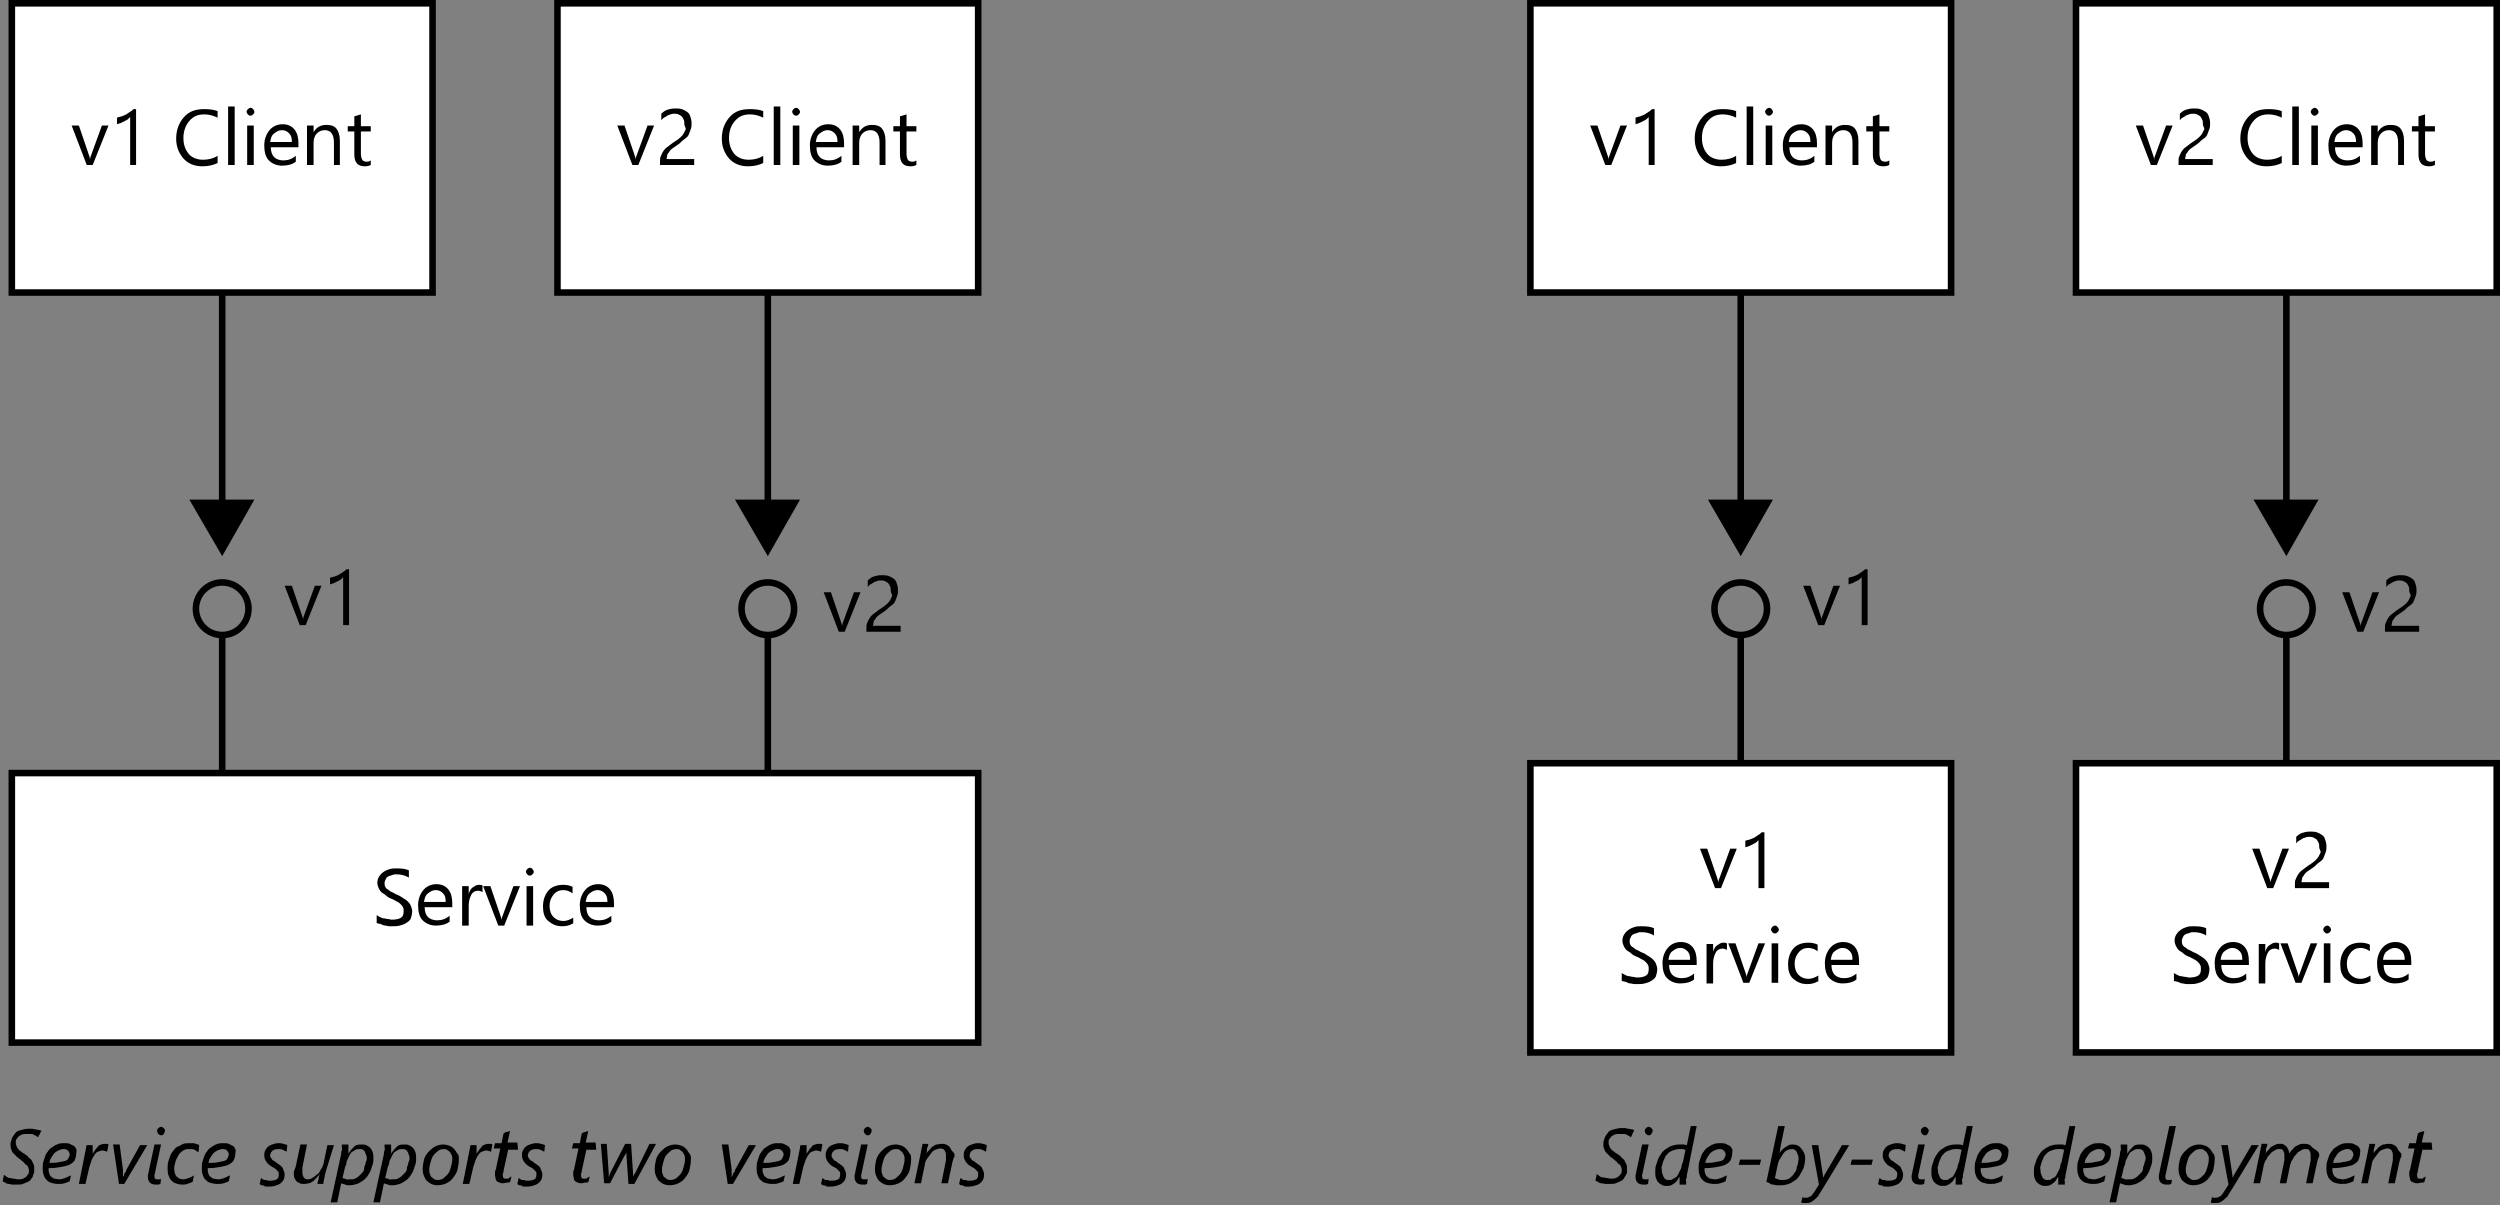 <?xml version="1.0" encoding="utf-8"?>
<!-- Generator: Adobe Illustrator 22.0.1, SVG Export Plug-In . SVG Version: 6.00 Build 0)  -->
<svg version="1.1" id="Layer_1" xmlns="http://www.w3.org/2000/svg" xmlns:xlink="http://www.w3.org/1999/xlink" x="0px" y="0px"
	 viewBox="0 0 380.3 183.3" style="enable-background:new 0 0 380.3 183.3;" xml:space="preserve">
<rect x="0" y="0" width="380.3" height="183.3" fill="#808080" stroke="none"/>
<style type="text/css">
	.st0{fill:#FFFFFF;}
	.st1{fill:none;stroke:#000000;stroke-miterlimit:10;}
</style>
<g>
	<g>
		<rect x="1.8" y="117.6" class="st0" width="147" height="41"/>
		<path d="M148.3,118.1v40H2.3v-40H148.3 M149.3,117.1H1.3v42h148V117.1L149.3,117.1z"/>
	</g>
	<g>
		<path d="M57.3,140.4v-1.2c0.1,0.1,0.3,0.2,0.5,0.3s0.4,0.2,0.6,0.2s0.4,0.1,0.6,0.1s0.4,0.1,0.6,0.1c0.6,0,1.1-0.1,1.4-0.3
			s0.4-0.5,0.4-1c0-0.2,0-0.4-0.1-0.6s-0.2-0.3-0.4-0.5s-0.4-0.3-0.6-0.4s-0.5-0.3-0.8-0.4c-0.3-0.1-0.6-0.3-0.8-0.5
			s-0.5-0.3-0.7-0.5s-0.3-0.4-0.4-0.6s-0.2-0.5-0.2-0.8c0-0.4,0.1-0.7,0.3-1s0.4-0.5,0.7-0.7s0.6-0.3,0.9-0.4s0.7-0.1,1.1-0.1
			c0.8,0,1.4,0.1,1.8,0.3v1.1c-0.5-0.3-1.1-0.5-1.9-0.5c-0.2,0-0.4,0-0.6,0.1s-0.4,0.1-0.6,0.2s-0.3,0.2-0.4,0.4s-0.2,0.4-0.2,0.6
			c0,0.2,0,0.4,0.1,0.6s0.2,0.3,0.4,0.4s0.3,0.3,0.6,0.4s0.5,0.3,0.8,0.4c0.3,0.1,0.6,0.3,0.9,0.5s0.5,0.3,0.7,0.5s0.4,0.4,0.5,0.7
			s0.2,0.5,0.2,0.8c0,0.4-0.1,0.8-0.2,1.1s-0.4,0.5-0.7,0.7s-0.6,0.3-1,0.4s-0.7,0.1-1.1,0.1c-0.1,0-0.3,0-0.5,0s-0.4-0.1-0.6-0.1
			s-0.4-0.1-0.6-0.2S57.4,140.5,57.3,140.4z"/>
		<path d="M68.8,138h-4.2c0,0.7,0.2,1.2,0.5,1.5s0.8,0.5,1.4,0.5c0.7,0,1.3-0.2,1.9-0.7v0.9c-0.5,0.4-1.2,0.6-2.1,0.6
			c-0.8,0-1.5-0.3-2-0.8s-0.7-1.3-0.7-2.3c0-0.9,0.3-1.7,0.8-2.3s1.2-0.9,2-0.9s1.4,0.3,1.8,0.8s0.6,1.2,0.6,2.1V138z M67.8,137.2
			c0-0.6-0.1-1-0.4-1.3s-0.6-0.5-1.1-0.5c-0.5,0-0.8,0.2-1.2,0.5s-0.5,0.7-0.6,1.3H67.8z"/>
		<path d="M73.4,135.7c-0.2-0.1-0.4-0.2-0.7-0.2c-0.4,0-0.8,0.2-1,0.6s-0.4,0.9-0.4,1.6v3.1h-1v-6h1v1.2h0c0.1-0.4,0.3-0.8,0.6-1
			s0.6-0.4,0.9-0.4c0.3,0,0.4,0,0.6,0.1V135.7z"/>
		<path d="M79.1,134.8l-2.4,6h-0.9l-2.3-6h1.1l1.5,4.4c0.1,0.3,0.2,0.6,0.2,0.8h0c0-0.3,0.1-0.6,0.2-0.8l1.6-4.4H79.1z"/>
		<path d="M80.6,133.2c-0.2,0-0.3-0.1-0.4-0.2s-0.2-0.3-0.2-0.4s0.1-0.3,0.2-0.4s0.3-0.2,0.4-0.2c0.2,0,0.3,0.1,0.4,0.2
			s0.2,0.3,0.2,0.4c0,0.2-0.1,0.3-0.2,0.4S80.8,133.2,80.6,133.2z M81.1,140.8h-1v-6h1V140.8z"/>
		<path d="M87.1,140.5c-0.5,0.3-1,0.4-1.6,0.4c-0.9,0-1.5-0.3-2.1-0.8s-0.8-1.3-0.8-2.2c0-1,0.3-1.8,0.8-2.4s1.3-0.9,2.3-0.9
			c0.5,0,1,0.1,1.4,0.3v1c-0.4-0.3-0.9-0.5-1.4-0.5c-0.6,0-1.1,0.2-1.5,0.7s-0.6,1-0.6,1.7c0,0.7,0.2,1.3,0.6,1.7s0.9,0.6,1.5,0.6
			c0.5,0,1-0.2,1.5-0.5V140.5z"/>
		<path d="M93.4,138h-4.2c0,0.7,0.2,1.2,0.5,1.5s0.8,0.5,1.4,0.5c0.7,0,1.3-0.2,1.9-0.7v0.9c-0.5,0.4-1.2,0.6-2.1,0.6
			c-0.8,0-1.5-0.3-2-0.8s-0.7-1.3-0.7-2.3c0-0.9,0.3-1.7,0.8-2.3s1.2-0.9,2-0.9s1.4,0.3,1.8,0.8s0.6,1.2,0.6,2.1V138z M92.4,137.2
			c0-0.6-0.1-1-0.4-1.3s-0.6-0.5-1.1-0.5c-0.5,0-0.8,0.2-1.2,0.5s-0.5,0.7-0.6,1.3H92.4z"/>
	</g>
	<g>
		<line class="st1" x1="33.8" y1="117.6" x2="33.8" y2="96.6"/>
		<circle class="st1" cx="33.8" cy="92.6" r="4"/>
	</g>
	<g>
		<path d="M48.9,89.1l-2.4,6h-0.9l-2.3-6h1.1l1.5,4.4c0.1,0.3,0.2,0.6,0.2,0.8h0c0-0.3,0.1-0.6,0.2-0.8l1.6-4.4H48.9z"/>
		<path d="M53.2,95.1h-1v-7.3c-0.1,0.1-0.2,0.2-0.3,0.3s-0.3,0.2-0.5,0.3s-0.4,0.2-0.6,0.3s-0.4,0.1-0.6,0.2v-1
			c0.2-0.1,0.4-0.1,0.7-0.2s0.5-0.2,0.7-0.3s0.4-0.3,0.6-0.4s0.4-0.3,0.5-0.4h0.4V95.1z"/>
	</g>
	<g>
		<line class="st1" x1="116.8" y1="117.6" x2="116.8" y2="96.6"/>
		<circle class="st1" cx="116.8" cy="92.6" r="4"/>
	</g>
	<g>
		<path d="M130.9,90.1l-2.4,6h-0.9l-2.3-6h1.1l1.5,4.4c0.1,0.3,0.2,0.6,0.2,0.8h0c0-0.3,0.1-0.6,0.2-0.8l1.6-4.4H130.9z"/>
		<path d="M135.5,89.9c0-0.3,0-0.5-0.1-0.7s-0.2-0.4-0.3-0.5s-0.3-0.2-0.5-0.3s-0.4-0.1-0.6-0.1c-0.2,0-0.4,0-0.6,0.1
			s-0.4,0.1-0.5,0.2s-0.3,0.2-0.5,0.3s-0.3,0.3-0.4,0.4v-1c0.3-0.3,0.6-0.5,0.9-0.6s0.7-0.2,1.2-0.2c0.3,0,0.7,0,1,0.1
			s0.5,0.2,0.8,0.4s0.4,0.4,0.5,0.7s0.2,0.6,0.2,1c0,0.3,0,0.6-0.1,0.9s-0.2,0.5-0.3,0.8s-0.3,0.5-0.6,0.7s-0.5,0.4-0.8,0.7
			c-0.4,0.3-0.7,0.5-1,0.7s-0.5,0.4-0.6,0.6s-0.3,0.3-0.3,0.5s-0.1,0.4-0.1,0.6h4.2v0.9h-5.2v-0.4c0-0.4,0-0.7,0.1-0.9
			s0.2-0.5,0.4-0.8s0.4-0.5,0.7-0.7s0.6-0.5,1.1-0.8c0.3-0.2,0.6-0.4,0.8-0.6s0.4-0.4,0.5-0.6s0.2-0.4,0.3-0.6
			S135.5,90.2,135.5,89.9z"/>
	</g>
	<g>
		<g>
			<rect x="1.8" y="0.5" class="st0" width="64" height="44"/>
			<path d="M65.3,1v43h-63V1H65.3 M66.3,0h-65v45h65V0L66.3,0z"/>
		</g>
		<g>
			<path d="M16.5,19.1l-2.4,6h-0.9l-2.3-6H12l1.5,4.4c0.1,0.3,0.2,0.6,0.2,0.8h0c0-0.3,0.1-0.6,0.2-0.8l1.6-4.4H16.5z"/>
			<path d="M20.8,25.1h-1v-7.3c-0.1,0.1-0.2,0.2-0.3,0.3s-0.3,0.2-0.5,0.3s-0.4,0.2-0.6,0.3s-0.4,0.1-0.6,0.2v-1
				c0.2-0.1,0.4-0.1,0.7-0.2s0.5-0.2,0.7-0.3s0.4-0.3,0.6-0.4s0.4-0.3,0.5-0.4h0.4V25.1z"/>
			<path d="M33.1,24.8c-0.6,0.3-1.4,0.5-2.3,0.5c-1.2,0-2.2-0.4-2.9-1.2s-1.1-1.8-1.1-3c0-1.3,0.4-2.4,1.2-3.3s1.8-1.2,3.1-1.2
				c0.8,0,1.5,0.1,2,0.3v1c-0.6-0.3-1.3-0.5-2-0.5c-1,0-1.7,0.3-2.3,1S27.9,20,27.9,21c0,1,0.3,1.8,0.8,2.4s1.3,0.9,2.2,0.9
				c0.8,0,1.6-0.2,2.2-0.6V24.8z"/>
			<path d="M35.7,25.1h-1v-8.9h1V25.1z"/>
			<path d="M38.1,17.6c-0.2,0-0.3-0.1-0.4-0.2s-0.2-0.3-0.2-0.4s0.1-0.3,0.2-0.4s0.3-0.2,0.4-0.2c0.2,0,0.3,0.1,0.4,0.2
				s0.2,0.3,0.2,0.4c0,0.2-0.1,0.3-0.2,0.4S38.3,17.6,38.1,17.6z M38.6,25.1h-1v-6h1V25.1z"/>
			<path d="M45.4,22.4h-4.2c0,0.7,0.2,1.2,0.5,1.5s0.8,0.5,1.4,0.5c0.7,0,1.3-0.2,1.9-0.7v0.9c-0.5,0.4-1.2,0.6-2.1,0.6
				c-0.8,0-1.5-0.3-2-0.8s-0.7-1.3-0.7-2.3c0-0.9,0.3-1.7,0.8-2.3s1.2-0.9,2-0.9s1.4,0.3,1.8,0.8s0.6,1.2,0.6,2.1V22.4z M44.4,21.6
				c0-0.6-0.1-1-0.4-1.3s-0.6-0.5-1.1-0.5c-0.5,0-0.8,0.2-1.2,0.5s-0.5,0.7-0.6,1.3H44.4z"/>
			<path d="M51.8,25.1h-1v-3.4c0-1.3-0.5-1.9-1.4-1.9c-0.5,0-0.9,0.2-1.2,0.5s-0.5,0.8-0.5,1.4v3.4h-1v-6h1v1h0
				c0.5-0.8,1.1-1.1,2-1.1c0.7,0,1.2,0.2,1.5,0.6s0.5,1,0.5,1.8V25.1z"/>
			<path d="M56.4,25.1c-0.2,0.1-0.5,0.2-0.9,0.2c-1.1,0-1.6-0.6-1.6-1.8V20h-1v-0.8h1v-1.5l1-0.3v1.8h1.5V20h-1.5v3.4
				c0,0.4,0.1,0.7,0.2,0.9s0.4,0.3,0.7,0.3c0.2,0,0.5-0.1,0.6-0.2V25.1z"/>
		</g>
		<g>
			<g>
				<line class="st1" x1="33.8" y1="44.6" x2="33.8" y2="77.5"/>
				<g>
					<polygon points="28.8,76 33.8,84.6 38.7,76 					"/>
				</g>
			</g>
		</g>
	</g>
	<g>
		<g>
			<rect x="84.8" y="0.5" class="st0" width="64" height="44"/>
			<path d="M148.3,1v43h-63V1H148.3 M149.3,0h-65v45h65V0L149.3,0z"/>
		</g>
		<g>
			<path d="M99.5,19.1l-2.4,6h-0.9l-2.3-6H95l1.5,4.4c0.1,0.3,0.2,0.6,0.2,0.8h0c0-0.3,0.1-0.6,0.2-0.8l1.6-4.4H99.5z"/>
			<path d="M104.1,18.9c0-0.3,0-0.5-0.1-0.7s-0.2-0.4-0.3-0.5s-0.3-0.2-0.5-0.3s-0.4-0.1-0.6-0.1c-0.2,0-0.4,0-0.6,0.1
				s-0.4,0.1-0.5,0.2s-0.3,0.2-0.5,0.3s-0.3,0.3-0.4,0.4v-1c0.3-0.3,0.6-0.5,0.9-0.6s0.7-0.2,1.2-0.2c0.3,0,0.7,0,1,0.1
				s0.5,0.2,0.8,0.4s0.4,0.4,0.5,0.7s0.2,0.6,0.2,1c0,0.3,0,0.6-0.1,0.9s-0.2,0.5-0.3,0.8s-0.3,0.5-0.6,0.7s-0.5,0.4-0.8,0.7
				c-0.4,0.3-0.7,0.5-1,0.7s-0.5,0.4-0.6,0.6s-0.3,0.3-0.3,0.5s-0.1,0.4-0.1,0.6h4.2v0.9h-5.2v-0.4c0-0.4,0-0.7,0.1-0.9
				s0.2-0.5,0.4-0.8s0.4-0.5,0.7-0.7s0.6-0.5,1.1-0.8c0.3-0.2,0.6-0.4,0.8-0.6s0.4-0.4,0.5-0.6s0.2-0.4,0.3-0.6
				S104.1,19.2,104.1,18.9z"/>
			<path d="M116.1,24.8c-0.6,0.3-1.4,0.5-2.3,0.5c-1.2,0-2.2-0.4-2.9-1.2s-1.1-1.8-1.1-3c0-1.3,0.4-2.4,1.2-3.3s1.8-1.2,3.1-1.2
				c0.8,0,1.5,0.1,2,0.3v1c-0.6-0.3-1.3-0.5-2-0.5c-1,0-1.7,0.3-2.3,1s-0.9,1.5-0.9,2.6c0,1,0.3,1.8,0.8,2.4s1.3,0.9,2.2,0.9
				c0.8,0,1.6-0.2,2.2-0.6V24.8z"/>
			<path d="M118.7,25.1h-1v-8.9h1V25.1z"/>
			<path d="M121.1,17.6c-0.2,0-0.3-0.1-0.4-0.2s-0.2-0.3-0.2-0.4s0.1-0.3,0.2-0.4s0.3-0.2,0.4-0.2c0.2,0,0.3,0.1,0.4,0.2
				s0.2,0.3,0.2,0.4c0,0.2-0.1,0.3-0.2,0.4S121.3,17.6,121.1,17.6z M121.6,25.1h-1v-6h1V25.1z"/>
			<path d="M128.4,22.4h-4.2c0,0.7,0.2,1.2,0.5,1.5s0.8,0.5,1.4,0.5c0.7,0,1.3-0.2,1.9-0.7v0.9c-0.5,0.4-1.2,0.6-2.1,0.6
				c-0.8,0-1.5-0.3-2-0.8s-0.7-1.3-0.7-2.3c0-0.9,0.3-1.7,0.8-2.3s1.2-0.9,2-0.9s1.4,0.3,1.8,0.8s0.6,1.2,0.6,2.1V22.4z M127.4,21.6
				c0-0.6-0.1-1-0.4-1.3s-0.6-0.5-1.1-0.5c-0.5,0-0.8,0.2-1.2,0.5s-0.5,0.7-0.6,1.3H127.4z"/>
			<path d="M134.8,25.1h-1v-3.4c0-1.3-0.5-1.9-1.4-1.9c-0.5,0-0.9,0.2-1.2,0.5s-0.5,0.8-0.5,1.4v3.4h-1v-6h1v1h0
				c0.5-0.8,1.1-1.1,2-1.1c0.7,0,1.2,0.2,1.5,0.6s0.5,1,0.5,1.8V25.1z"/>
			<path d="M139.4,25.1c-0.2,0.1-0.5,0.2-0.9,0.2c-1.1,0-1.6-0.6-1.6-1.8V20h-1v-0.8h1v-1.5l1-0.3v1.8h1.5V20h-1.5v3.4
				c0,0.4,0.1,0.7,0.2,0.9s0.4,0.3,0.7,0.3c0.2,0,0.5-0.1,0.6-0.2V25.1z"/>
		</g>
		<g>
			<g>
				<line class="st1" x1="116.8" y1="44.6" x2="116.8" y2="77.5"/>
				<g>
					<polygon points="111.8,76 116.8,84.6 121.7,76 					"/>
				</g>
			</g>
		</g>
	</g>
</g>
<g>
	<g>
		<line class="st1" x1="264.8" y1="117.6" x2="264.8" y2="96.6"/>
		<circle class="st1" cx="264.8" cy="92.6" r="4"/>
	</g>
	<g>
		<path d="M279.9,89.1l-2.4,6h-0.9l-2.3-6h1.1l1.5,4.4c0.1,0.3,0.2,0.6,0.2,0.8h0c0-0.3,0.1-0.6,0.2-0.8l1.6-4.4H279.9z"/>
		<path d="M284.2,95.1h-1v-7.3c-0.1,0.1-0.2,0.2-0.3,0.3s-0.3,0.2-0.5,0.3s-0.4,0.2-0.6,0.3s-0.4,0.1-0.6,0.2v-1
			c0.2-0.1,0.4-0.1,0.7-0.2s0.5-0.2,0.7-0.3s0.4-0.3,0.6-0.4s0.4-0.3,0.5-0.4h0.4V95.1z"/>
	</g>
	<g>
		<line class="st1" x1="347.8" y1="117.6" x2="347.8" y2="96.6"/>
		<circle class="st1" cx="347.8" cy="92.6" r="4"/>
	</g>
	<g>
		<path d="M361.9,90.1l-2.4,6h-0.9l-2.3-6h1.1l1.5,4.4c0.1,0.3,0.2,0.6,0.2,0.8h0c0-0.3,0.1-0.6,0.2-0.8l1.6-4.4H361.9z"/>
		<path d="M366.5,89.9c0-0.3,0-0.5-0.1-0.7s-0.2-0.4-0.3-0.5s-0.3-0.2-0.5-0.3s-0.4-0.1-0.6-0.1c-0.2,0-0.4,0-0.6,0.1
			s-0.4,0.1-0.5,0.2s-0.3,0.2-0.5,0.3s-0.3,0.3-0.4,0.4v-1c0.3-0.3,0.6-0.5,0.9-0.6s0.7-0.2,1.2-0.2c0.3,0,0.7,0,1,0.1
			s0.5,0.2,0.8,0.4s0.4,0.4,0.5,0.7s0.2,0.6,0.2,1c0,0.3,0,0.6-0.1,0.9s-0.2,0.5-0.3,0.8s-0.3,0.5-0.6,0.7s-0.5,0.4-0.8,0.7
			c-0.4,0.3-0.7,0.5-1,0.7s-0.5,0.4-0.6,0.6s-0.3,0.3-0.3,0.5s-0.1,0.4-0.1,0.6h4.2v0.9h-5.2v-0.4c0-0.4,0-0.7,0.1-0.9
			s0.2-0.5,0.4-0.8s0.4-0.5,0.7-0.7s0.6-0.5,1.1-0.8c0.3-0.2,0.6-0.4,0.8-0.6s0.4-0.4,0.5-0.6s0.2-0.4,0.3-0.6
			S366.5,90.2,366.5,89.9z"/>
	</g>
	<g>
		<rect x="232.8" y="0.5" class="st0" width="64" height="44"/>
		<path d="M296.3,1v43h-63V1H296.3 M297.3,0h-65v45h65V0L297.3,0z"/>
	</g>
	<g>
		<path d="M247.5,19.1l-2.4,6h-0.9l-2.3-6h1.1l1.5,4.4c0.1,0.3,0.2,0.6,0.2,0.8h0c0-0.3,0.1-0.6,0.2-0.8l1.6-4.4H247.5z"/>
		<path d="M251.8,25.1h-1v-7.3c-0.1,0.1-0.2,0.2-0.3,0.3s-0.3,0.2-0.5,0.3s-0.4,0.2-0.6,0.3s-0.4,0.1-0.6,0.2v-1
			c0.2-0.1,0.4-0.1,0.7-0.2s0.5-0.2,0.7-0.3s0.4-0.3,0.6-0.4s0.4-0.3,0.5-0.4h0.4V25.1z"/>
		<path d="M264.1,24.8c-0.6,0.3-1.4,0.5-2.3,0.5c-1.2,0-2.2-0.4-2.9-1.2s-1.1-1.8-1.1-3c0-1.3,0.4-2.4,1.2-3.3s1.8-1.2,3.1-1.2
			c0.8,0,1.5,0.1,2,0.3v1c-0.6-0.3-1.3-0.5-2-0.5c-1,0-1.7,0.3-2.3,1s-0.9,1.5-0.9,2.6c0,1,0.3,1.8,0.8,2.4s1.3,0.9,2.2,0.9
			c0.8,0,1.6-0.2,2.2-0.6V24.8z"/>
		<path d="M266.7,25.1h-1v-8.9h1V25.1z"/>
		<path d="M269.1,17.6c-0.2,0-0.3-0.1-0.4-0.2s-0.2-0.3-0.2-0.4s0.1-0.3,0.2-0.4s0.3-0.2,0.4-0.2c0.2,0,0.3,0.1,0.4,0.2
			s0.2,0.3,0.2,0.4c0,0.2-0.1,0.3-0.2,0.4S269.3,17.6,269.1,17.6z M269.6,25.1h-1v-6h1V25.1z"/>
		<path d="M276.4,22.4h-4.2c0,0.7,0.2,1.2,0.5,1.5s0.8,0.5,1.4,0.5c0.7,0,1.3-0.2,1.9-0.7v0.9c-0.5,0.4-1.2,0.6-2.1,0.6
			c-0.8,0-1.5-0.3-2-0.8s-0.7-1.3-0.7-2.3c0-0.9,0.3-1.7,0.8-2.3s1.2-0.9,2-0.9s1.4,0.3,1.8,0.8s0.6,1.2,0.6,2.1V22.4z M275.4,21.6
			c0-0.6-0.1-1-0.4-1.3s-0.6-0.5-1.1-0.5c-0.5,0-0.8,0.2-1.2,0.5s-0.5,0.7-0.6,1.3H275.4z"/>
		<path d="M282.8,25.1h-1v-3.4c0-1.3-0.5-1.9-1.4-1.9c-0.5,0-0.9,0.2-1.2,0.5s-0.5,0.8-0.5,1.4v3.4h-1v-6h1v1h0
			c0.5-0.8,1.1-1.1,2-1.1c0.7,0,1.2,0.2,1.5,0.6s0.5,1,0.5,1.8V25.1z"/>
		<path d="M287.4,25.1c-0.2,0.1-0.5,0.2-0.9,0.2c-1.1,0-1.6-0.6-1.6-1.8V20h-1v-0.8h1v-1.5l1-0.3v1.8h1.5V20h-1.5v3.4
			c0,0.4,0.1,0.7,0.2,0.9s0.4,0.3,0.7,0.3c0.2,0,0.5-0.1,0.6-0.2V25.1z"/>
	</g>
	<g>
		<g>
			<line class="st1" x1="264.8" y1="44.6" x2="264.8" y2="77.5"/>
			<g>
				<polygon points="259.8,76 264.8,84.6 269.7,76 				"/>
			</g>
		</g>
	</g>
	<g>
		<g>
			<rect x="315.8" y="0.5" class="st0" width="64" height="44"/>
			<path d="M379.3,1v43h-63V1H379.3 M380.3,0h-65v45h65V0L380.3,0z"/>
		</g>
		<g>
			<path d="M330.5,19.1l-2.4,6h-0.9l-2.3-6h1.1l1.5,4.4c0.1,0.3,0.2,0.6,0.2,0.8h0c0-0.3,0.1-0.6,0.2-0.8l1.6-4.4H330.5z"/>
			<path d="M335.1,18.9c0-0.3,0-0.5-0.1-0.7s-0.2-0.4-0.3-0.5s-0.3-0.2-0.5-0.3s-0.4-0.1-0.6-0.1c-0.2,0-0.4,0-0.6,0.1
				s-0.4,0.1-0.5,0.2s-0.3,0.2-0.5,0.3s-0.3,0.3-0.4,0.4v-1c0.3-0.3,0.6-0.5,0.9-0.6s0.7-0.2,1.2-0.2c0.3,0,0.7,0,1,0.1
				s0.5,0.2,0.8,0.4s0.4,0.4,0.5,0.7s0.2,0.6,0.2,1c0,0.3,0,0.6-0.1,0.9s-0.2,0.5-0.3,0.8s-0.3,0.5-0.6,0.7s-0.5,0.4-0.8,0.7
				c-0.4,0.3-0.7,0.5-1,0.7s-0.5,0.4-0.6,0.6s-0.3,0.3-0.3,0.5s-0.1,0.4-0.1,0.6h4.2v0.9h-5.2v-0.4c0-0.4,0-0.7,0.1-0.9
				s0.2-0.5,0.4-0.8s0.4-0.5,0.7-0.7s0.6-0.5,1.1-0.8c0.3-0.2,0.6-0.4,0.8-0.6s0.4-0.4,0.5-0.6s0.2-0.4,0.3-0.6
				S335.1,19.2,335.1,18.9z"/>
			<path d="M347.1,24.8c-0.6,0.3-1.4,0.5-2.3,0.5c-1.2,0-2.2-0.4-2.9-1.2s-1.1-1.8-1.1-3c0-1.3,0.4-2.4,1.2-3.3s1.8-1.2,3.1-1.2
				c0.8,0,1.5,0.1,2,0.3v1c-0.6-0.3-1.3-0.5-2-0.5c-1,0-1.7,0.3-2.3,1s-0.9,1.5-0.9,2.6c0,1,0.3,1.8,0.8,2.4s1.3,0.9,2.2,0.9
				c0.8,0,1.6-0.2,2.2-0.6V24.8z"/>
			<path d="M349.7,25.1h-1v-8.9h1V25.1z"/>
			<path d="M352.1,17.6c-0.2,0-0.3-0.1-0.4-0.2s-0.2-0.3-0.2-0.4s0.1-0.3,0.2-0.4s0.3-0.2,0.4-0.2c0.2,0,0.3,0.1,0.4,0.2
				s0.2,0.3,0.2,0.4c0,0.2-0.1,0.3-0.2,0.4S352.3,17.6,352.1,17.6z M352.6,25.1h-1v-6h1V25.1z"/>
			<path d="M359.4,22.4h-4.2c0,0.7,0.2,1.2,0.5,1.5s0.8,0.5,1.4,0.5c0.7,0,1.3-0.2,1.9-0.7v0.9c-0.5,0.4-1.2,0.6-2.1,0.6
				c-0.8,0-1.5-0.3-2-0.8s-0.7-1.3-0.7-2.3c0-0.9,0.3-1.7,0.8-2.3s1.2-0.9,2-0.9s1.4,0.3,1.8,0.8s0.6,1.2,0.6,2.1V22.4z M358.4,21.6
				c0-0.6-0.1-1-0.4-1.3s-0.6-0.5-1.1-0.5c-0.5,0-0.8,0.2-1.2,0.5s-0.5,0.7-0.6,1.3H358.4z"/>
			<path d="M365.8,25.1h-1v-3.4c0-1.3-0.5-1.9-1.4-1.9c-0.5,0-0.9,0.2-1.2,0.5s-0.5,0.8-0.5,1.4v3.4h-1v-6h1v1h0
				c0.5-0.8,1.1-1.1,2-1.1c0.7,0,1.2,0.2,1.5,0.6s0.5,1,0.5,1.8V25.1z"/>
			<path d="M370.4,25.1c-0.2,0.1-0.5,0.2-0.9,0.2c-1.1,0-1.6-0.6-1.6-1.8V20h-1v-0.8h1v-1.5l1-0.3v1.8h1.5V20h-1.5v3.4
				c0,0.4,0.1,0.7,0.2,0.9s0.4,0.3,0.7,0.3c0.2,0,0.5-0.1,0.6-0.2V25.1z"/>
		</g>
		<g>
			<g>
				<line class="st1" x1="347.8" y1="44.6" x2="347.8" y2="77.5"/>
				<g>
					<polygon points="342.8,76 347.8,84.6 352.7,76 					"/>
				</g>
			</g>
		</g>
	</g>
	<g>
		<rect x="232.8" y="116.1" class="st0" width="64" height="44"/>
		<path d="M296.3,116.6v43h-63v-43H296.3 M297.3,115.6h-65v45h65V115.6L297.3,115.6z"/>
	</g>
	<g>
		<rect x="315.8" y="116.1" class="st0" width="64" height="44"/>
		<path d="M379.3,116.6v43h-63v-43H379.3 M380.3,115.6h-65v45h65V115.6L380.3,115.6z"/>
	</g>
	<g>
		<path d="M264.2,129.1l-2.4,6h-0.9l-2.3-6h1.1l1.5,4.4c0.1,0.3,0.2,0.6,0.2,0.8h0c0-0.3,0.1-0.6,0.2-0.8l1.6-4.4H264.2z"/>
		<path d="M268.5,135.1h-1v-7.3c-0.1,0.1-0.2,0.2-0.3,0.3s-0.3,0.2-0.5,0.3s-0.4,0.2-0.6,0.3s-0.4,0.1-0.6,0.2v-1
			c0.2-0.1,0.4-0.1,0.7-0.2s0.5-0.2,0.7-0.3s0.4-0.3,0.6-0.4s0.4-0.3,0.5-0.4h0.4V135.1z"/>
		<path d="M246.7,149.2V148c0.1,0.1,0.3,0.2,0.5,0.3s0.4,0.2,0.6,0.2s0.4,0.1,0.6,0.1s0.4,0.1,0.6,0.1c0.6,0,1.1-0.1,1.4-0.3
			s0.4-0.5,0.4-1c0-0.2,0-0.4-0.1-0.6s-0.2-0.3-0.4-0.5s-0.4-0.3-0.6-0.4s-0.5-0.3-0.8-0.4c-0.3-0.1-0.6-0.3-0.8-0.5
			s-0.5-0.3-0.7-0.5s-0.3-0.4-0.4-0.6s-0.2-0.5-0.2-0.8c0-0.4,0.1-0.7,0.3-1s0.4-0.5,0.7-0.7s0.6-0.3,0.9-0.4s0.7-0.1,1.1-0.1
			c0.8,0,1.4,0.1,1.8,0.3v1.1c-0.5-0.3-1.1-0.5-1.9-0.5c-0.2,0-0.4,0-0.6,0.1s-0.4,0.1-0.6,0.2s-0.3,0.2-0.4,0.4s-0.2,0.4-0.2,0.6
			c0,0.2,0,0.4,0.1,0.6s0.2,0.3,0.4,0.4s0.3,0.3,0.6,0.4s0.5,0.3,0.8,0.4c0.3,0.1,0.6,0.3,0.9,0.5s0.5,0.3,0.7,0.5s0.4,0.4,0.5,0.7
			s0.2,0.5,0.2,0.8c0,0.4-0.1,0.8-0.2,1.1s-0.4,0.5-0.7,0.7s-0.6,0.3-1,0.4s-0.7,0.1-1.1,0.1c-0.1,0-0.3,0-0.5,0s-0.4-0.1-0.6-0.1
			s-0.4-0.1-0.6-0.2S246.8,149.3,246.7,149.2z"/>
		<path d="M258.1,146.8h-4.2c0,0.7,0.2,1.2,0.5,1.5s0.8,0.5,1.4,0.5c0.7,0,1.3-0.2,1.9-0.7v0.9c-0.5,0.4-1.2,0.6-2.1,0.6
			c-0.8,0-1.5-0.3-2-0.8s-0.7-1.3-0.7-2.3c0-0.9,0.3-1.7,0.8-2.3s1.2-0.9,2-0.9s1.4,0.3,1.8,0.8s0.6,1.2,0.6,2.1V146.8z M257.1,146
			c0-0.6-0.1-1-0.4-1.3s-0.6-0.5-1.1-0.5c-0.5,0-0.8,0.2-1.2,0.5s-0.5,0.7-0.6,1.3H257.1z"/>
		<path d="M262.7,144.5c-0.2-0.1-0.4-0.2-0.7-0.2c-0.4,0-0.8,0.2-1,0.6s-0.4,0.9-0.4,1.6v3.1h-1v-6h1v1.2h0c0.1-0.4,0.3-0.8,0.6-1
			s0.6-0.4,0.9-0.4c0.3,0,0.4,0,0.6,0.1V144.5z"/>
		<path d="M268.5,143.5l-2.4,6h-0.9l-2.3-6h1.1l1.5,4.4c0.1,0.3,0.2,0.6,0.2,0.8h0c0-0.3,0.1-0.6,0.2-0.8l1.6-4.4H268.5z"/>
		<path d="M270,142c-0.2,0-0.3-0.1-0.4-0.2s-0.2-0.3-0.2-0.4s0.1-0.3,0.2-0.4s0.3-0.2,0.4-0.2c0.2,0,0.3,0.1,0.4,0.2
			s0.2,0.3,0.2,0.4c0,0.2-0.1,0.3-0.2,0.4S270.2,142,270,142z M270.5,149.5h-1v-6h1V149.5z"/>
		<path d="M276.5,149.3c-0.5,0.3-1,0.4-1.6,0.4c-0.9,0-1.5-0.3-2.1-0.8s-0.8-1.3-0.8-2.2c0-1,0.3-1.8,0.8-2.4s1.3-0.9,2.3-0.9
			c0.5,0,1,0.1,1.4,0.3v1c-0.4-0.3-0.9-0.5-1.4-0.5c-0.6,0-1.1,0.2-1.5,0.7s-0.6,1-0.6,1.7c0,0.7,0.2,1.3,0.6,1.7s0.9,0.6,1.5,0.6
			c0.5,0,1-0.2,1.5-0.5V149.3z"/>
		<path d="M282.8,146.8h-4.2c0,0.7,0.2,1.2,0.5,1.5s0.8,0.5,1.4,0.5c0.7,0,1.3-0.2,1.9-0.7v0.9c-0.5,0.4-1.2,0.6-2.1,0.6
			c-0.8,0-1.5-0.3-2-0.8s-0.7-1.3-0.7-2.3c0-0.9,0.3-1.7,0.8-2.3s1.2-0.9,2-0.9s1.4,0.3,1.8,0.8s0.6,1.2,0.6,2.1V146.8z M281.8,146
			c0-0.6-0.1-1-0.4-1.3s-0.6-0.5-1.1-0.5c-0.5,0-0.8,0.2-1.2,0.5s-0.5,0.7-0.6,1.3H281.8z"/>
	</g>
	<g>
		<path d="M348.2,129.1l-2.4,6h-0.9l-2.3-6h1.1l1.5,4.4c0.1,0.3,0.2,0.6,0.2,0.8h0c0-0.3,0.1-0.6,0.2-0.8l1.6-4.4H348.2z"/>
		<path d="M352.8,128.9c0-0.3,0-0.5-0.1-0.7s-0.2-0.4-0.3-0.5s-0.3-0.2-0.5-0.3s-0.4-0.1-0.6-0.1c-0.2,0-0.4,0-0.6,0.1
			s-0.4,0.1-0.5,0.2s-0.3,0.2-0.5,0.3s-0.3,0.3-0.4,0.4v-1c0.3-0.3,0.6-0.5,0.9-0.6s0.7-0.2,1.2-0.2c0.3,0,0.7,0,1,0.1
			s0.5,0.2,0.8,0.4s0.4,0.4,0.5,0.7s0.2,0.6,0.2,1c0,0.3,0,0.6-0.1,0.9s-0.2,0.5-0.3,0.8s-0.3,0.5-0.6,0.7s-0.5,0.4-0.8,0.7
			c-0.4,0.3-0.7,0.5-1,0.7s-0.5,0.4-0.6,0.6s-0.3,0.3-0.3,0.5s-0.1,0.4-0.1,0.6h4.2v0.9h-5.2v-0.4c0-0.4,0-0.7,0.1-0.9
			s0.2-0.5,0.4-0.8s0.4-0.5,0.7-0.7s0.6-0.5,1.1-0.8c0.3-0.2,0.6-0.4,0.8-0.6s0.4-0.4,0.5-0.6s0.2-0.4,0.3-0.6
			S352.8,129.2,352.8,128.9z"/>
		<path d="M330.7,149.2V148c0.1,0.1,0.3,0.2,0.5,0.3s0.4,0.2,0.6,0.2s0.4,0.1,0.6,0.1s0.4,0.1,0.6,0.1c0.6,0,1.1-0.1,1.4-0.3
			s0.4-0.5,0.4-1c0-0.2,0-0.4-0.1-0.6s-0.2-0.3-0.4-0.5s-0.4-0.3-0.6-0.4s-0.5-0.3-0.8-0.4c-0.3-0.1-0.6-0.3-0.8-0.5
			s-0.5-0.3-0.7-0.5s-0.3-0.4-0.4-0.6s-0.2-0.5-0.2-0.8c0-0.4,0.1-0.7,0.3-1s0.4-0.5,0.7-0.7s0.6-0.3,0.9-0.4s0.7-0.1,1.1-0.1
			c0.8,0,1.4,0.1,1.8,0.3v1.1c-0.5-0.3-1.1-0.5-1.9-0.5c-0.2,0-0.4,0-0.6,0.1s-0.4,0.1-0.6,0.2s-0.3,0.2-0.4,0.4s-0.2,0.4-0.2,0.6
			c0,0.2,0,0.4,0.1,0.6s0.2,0.3,0.4,0.4s0.3,0.3,0.6,0.4s0.5,0.3,0.8,0.4c0.3,0.1,0.6,0.3,0.9,0.5s0.5,0.3,0.7,0.5s0.4,0.4,0.5,0.7
			s0.2,0.5,0.2,0.8c0,0.4-0.1,0.8-0.2,1.1s-0.4,0.5-0.7,0.7s-0.6,0.3-1,0.4s-0.7,0.1-1.1,0.1c-0.1,0-0.3,0-0.5,0s-0.4-0.1-0.6-0.1
			s-0.4-0.1-0.6-0.2S330.8,149.3,330.7,149.2z"/>
		<path d="M342.1,146.8h-4.2c0,0.7,0.2,1.2,0.5,1.5s0.8,0.5,1.4,0.5c0.7,0,1.3-0.2,1.9-0.7v0.9c-0.5,0.4-1.2,0.6-2.1,0.6
			c-0.8,0-1.5-0.3-2-0.8s-0.7-1.3-0.7-2.3c0-0.9,0.3-1.7,0.8-2.3s1.2-0.9,2-0.9s1.4,0.3,1.8,0.8s0.6,1.2,0.6,2.1V146.8z M341.1,146
			c0-0.6-0.1-1-0.4-1.3s-0.6-0.5-1.1-0.5c-0.5,0-0.8,0.2-1.2,0.5s-0.5,0.7-0.6,1.3H341.1z"/>
		<path d="M346.7,144.5c-0.2-0.1-0.4-0.2-0.7-0.2c-0.4,0-0.8,0.2-1,0.6s-0.4,0.9-0.4,1.6v3.1h-1v-6h1v1.2h0c0.1-0.4,0.3-0.8,0.6-1
			s0.6-0.4,0.9-0.4c0.3,0,0.4,0,0.6,0.1V144.5z"/>
		<path d="M352.5,143.5l-2.4,6h-0.9l-2.3-6h1.1l1.5,4.4c0.1,0.3,0.2,0.6,0.2,0.8h0c0-0.3,0.1-0.6,0.2-0.8l1.6-4.4H352.5z"/>
		<path d="M354,142c-0.2,0-0.3-0.1-0.4-0.2s-0.2-0.3-0.2-0.4s0.1-0.3,0.2-0.4s0.3-0.2,0.4-0.2c0.2,0,0.3,0.1,0.4,0.2
			s0.2,0.3,0.2,0.4c0,0.2-0.1,0.3-0.2,0.4S354.2,142,354,142z M354.5,149.5h-1v-6h1V149.5z"/>
		<path d="M360.5,149.3c-0.5,0.3-1,0.4-1.6,0.4c-0.9,0-1.5-0.3-2.1-0.8s-0.8-1.3-0.8-2.2c0-1,0.3-1.8,0.8-2.4s1.3-0.9,2.3-0.9
			c0.5,0,1,0.1,1.4,0.3v1c-0.4-0.3-0.9-0.5-1.4-0.5c-0.6,0-1.1,0.2-1.5,0.7s-0.6,1-0.6,1.7c0,0.7,0.2,1.3,0.6,1.7s0.9,0.6,1.5,0.6
			c0.5,0,1-0.2,1.5-0.5V149.3z"/>
		<path d="M366.8,146.8h-4.2c0,0.7,0.2,1.2,0.5,1.5s0.8,0.5,1.4,0.5c0.7,0,1.3-0.2,1.9-0.7v0.9c-0.5,0.4-1.2,0.6-2.1,0.6
			c-0.8,0-1.5-0.3-2-0.8s-0.7-1.3-0.7-2.3c0-0.9,0.3-1.7,0.8-2.3s1.2-0.9,2-0.9s1.4,0.3,1.8,0.8s0.6,1.2,0.6,2.1V146.8z M365.8,146
			c0-0.6-0.1-1-0.4-1.3s-0.6-0.5-1.1-0.5c-0.5,0-0.8,0.2-1.2,0.5s-0.5,0.7-0.6,1.3H365.8z"/>
	</g>
</g>
<g>
	<path d="M5.8,173c-0.1-0.1-0.2-0.1-0.3-0.2s-0.3-0.1-0.4-0.2s-0.3-0.1-0.5-0.1s-0.3,0-0.5,0c-0.3,0-0.6,0-0.8,0.1s-0.4,0.2-0.5,0.3
		s-0.2,0.3-0.3,0.4s-0.1,0.3-0.1,0.5c0,0.2,0,0.3,0.1,0.5s0.1,0.3,0.2,0.4s0.2,0.3,0.4,0.4s0.3,0.3,0.6,0.4c0.2,0.2,0.5,0.3,0.6,0.5
		s0.4,0.3,0.5,0.5s0.2,0.4,0.3,0.6s0.1,0.4,0.1,0.7c0,0.1,0,0.3,0,0.5S5,178.7,5,178.9s-0.2,0.3-0.3,0.5s-0.3,0.3-0.5,0.4
		s-0.5,0.2-0.7,0.3s-0.6,0.1-1,0.1c-0.2,0-0.4,0-0.6,0s-0.4-0.1-0.6-0.1s-0.4-0.1-0.5-0.2s-0.3-0.1-0.4-0.2l0.2-1
		c0.1,0.1,0.3,0.2,0.4,0.3s0.3,0.2,0.5,0.2s0.4,0.1,0.6,0.1s0.4,0.1,0.6,0.1c0.3,0,0.6,0,0.8-0.1s0.4-0.2,0.5-0.3s0.2-0.3,0.3-0.4
		s0.1-0.3,0.1-0.5c0-0.2,0-0.3-0.1-0.5s-0.1-0.3-0.3-0.4s-0.3-0.3-0.4-0.4s-0.4-0.3-0.6-0.5c-0.2-0.1-0.4-0.3-0.5-0.4
		s-0.3-0.3-0.5-0.5s-0.2-0.4-0.3-0.6s-0.1-0.5-0.1-0.7c0-0.3,0.1-0.6,0.2-0.9s0.3-0.5,0.5-0.8s0.5-0.4,0.9-0.5s0.7-0.2,1.2-0.2
		c0.2,0,0.4,0,0.5,0s0.3,0.1,0.5,0.1s0.3,0.1,0.5,0.1s0.3,0.1,0.4,0.1L5.8,173z"/>
	<path d="M11.6,175.5c0,0.3-0.1,0.6-0.2,0.9s-0.4,0.5-0.7,0.7s-0.8,0.3-1.3,0.4s-1.2,0.2-2,0.2c0,0,0,0.1,0,0.1c0,0,0,0.1,0,0.1
		c0,0.2,0,0.4,0.1,0.6s0.1,0.4,0.3,0.5s0.3,0.3,0.5,0.3s0.4,0.1,0.7,0.1c0.3,0,0.6-0.1,0.9-0.2s0.6-0.3,0.9-0.4l-0.2,0.9
		c-0.2,0.1-0.5,0.2-0.8,0.3s-0.6,0.1-1,0.1c-0.4,0-0.8-0.1-1.1-0.2s-0.5-0.3-0.7-0.5s-0.3-0.5-0.4-0.8s-0.1-0.6-0.1-0.9
		c0-0.4,0-0.7,0.1-1s0.2-0.6,0.3-0.9s0.3-0.5,0.5-0.8s0.4-0.4,0.7-0.6s0.5-0.3,0.8-0.4s0.6-0.1,0.9-0.1c0.3,0,0.6,0,0.8,0.1
		s0.4,0.2,0.6,0.3s0.3,0.3,0.4,0.5S11.6,175.3,11.6,175.5z M10.6,175.6c0-0.2-0.1-0.4-0.3-0.6s-0.4-0.2-0.7-0.2
		c-0.2,0-0.5,0.1-0.7,0.2s-0.4,0.2-0.6,0.4s-0.3,0.4-0.5,0.7s-0.2,0.5-0.3,0.8c0.6,0,1,0,1.4-0.1s0.7-0.1,1-0.2s0.4-0.2,0.5-0.4
		S10.6,175.8,10.6,175.6z"/>
	<path d="M16.3,175.2L16.3,175.2c-0.1,0-0.2-0.1-0.3-0.1s-0.3-0.1-0.4-0.1c-0.2,0-0.4,0.1-0.7,0.2s-0.4,0.3-0.6,0.6
		s-0.3,0.5-0.4,0.8s-0.2,0.6-0.3,0.9l-0.6,2.6h-1l0.8-4c0-0.2,0.1-0.3,0.1-0.5s0.1-0.4,0.1-0.5s0.1-0.4,0.1-0.5s0-0.3,0.1-0.4h0.9
		c0,0.1,0,0.2,0,0.4s0,0.3,0,0.4s0,0.2,0,0.3s0,0.2,0,0.2h0c0.1-0.2,0.3-0.4,0.4-0.6s0.3-0.3,0.4-0.5s0.3-0.2,0.5-0.3
		s0.3-0.1,0.5-0.1c0.1,0,0.2,0,0.3,0s0.2,0,0.3,0.1L16.3,175.2z"/>
	<path d="M18.9,180.1h-0.8l-0.9-6h1l0.5,3.8c0,0.1,0,0.2,0,0.3s0,0.2,0,0.3s0,0.2,0,0.3s0,0.2,0,0.3h0c0-0.1,0.1-0.2,0.1-0.2
		s0.1-0.2,0.1-0.3s0.1-0.2,0.2-0.3s0.1-0.2,0.1-0.3l2.1-3.8h1.1L18.9,180.1z"/>
	<path d="M24.4,180.1c-0.1,0-0.2,0.1-0.3,0.1s-0.2,0-0.4,0c-0.4,0-0.7-0.1-0.9-0.3s-0.3-0.5-0.3-0.8c0-0.1,0-0.2,0-0.3
		s0.1-0.3,0.1-0.5l0.9-4.2h1l-0.9,4.2c0,0.2-0.1,0.3-0.1,0.4s0,0.2,0,0.2c0,0.2,0,0.3,0.1,0.4s0.2,0.1,0.4,0.1c0.1,0,0.2,0,0.3,0
		s0.1,0,0.2-0.1L24.4,180.1z M25.1,172c0,0.2-0.1,0.3-0.2,0.5s-0.3,0.2-0.4,0.2c-0.2,0-0.3-0.1-0.4-0.2s-0.2-0.3-0.2-0.5
		s0.1-0.3,0.2-0.4s0.3-0.2,0.4-0.2s0.3,0.1,0.4,0.2S25.1,171.8,25.1,172z"/>
	<path d="M30.2,175.3c-0.2-0.1-0.4-0.3-0.6-0.4s-0.5-0.1-0.8-0.1c-0.3,0-0.5,0-0.7,0.1s-0.4,0.2-0.6,0.4s-0.3,0.3-0.4,0.5
		s-0.2,0.4-0.3,0.6s-0.1,0.4-0.2,0.7s-0.1,0.4-0.1,0.6c0,0.6,0.1,1,0.4,1.3s0.6,0.4,1,0.4c0.3,0,0.5-0.1,0.8-0.2s0.5-0.2,0.8-0.4
		l-0.2,1c-0.3,0.1-0.5,0.2-0.8,0.3s-0.5,0.1-0.8,0.1c-0.4,0-0.7-0.1-1-0.2s-0.5-0.3-0.7-0.5s-0.3-0.5-0.4-0.8s-0.1-0.6-0.1-1
		c0-0.3,0-0.7,0.1-1s0.2-0.6,0.3-0.9s0.3-0.5,0.5-0.8s0.4-0.5,0.7-0.6s0.5-0.3,0.8-0.4s0.6-0.1,1-0.1c0.2,0,0.3,0,0.5,0
		s0.3,0.1,0.4,0.1s0.2,0.1,0.3,0.1s0.2,0.1,0.2,0.1L30.2,175.3z"/>
	<path d="M35.8,175.5c0,0.3-0.1,0.6-0.2,0.9s-0.4,0.5-0.7,0.7s-0.8,0.3-1.3,0.4s-1.2,0.2-2,0.2c0,0,0,0.1,0,0.1c0,0,0,0.1,0,0.1
		c0,0.2,0,0.4,0.1,0.6s0.1,0.4,0.3,0.5s0.3,0.3,0.5,0.3s0.4,0.1,0.7,0.1c0.3,0,0.6-0.1,0.9-0.2s0.6-0.3,0.9-0.4l-0.2,0.9
		c-0.2,0.1-0.5,0.2-0.8,0.3s-0.6,0.1-1,0.1c-0.4,0-0.8-0.1-1.1-0.2s-0.5-0.3-0.7-0.5s-0.3-0.5-0.4-0.8s-0.1-0.6-0.1-0.9
		c0-0.4,0-0.7,0.1-1s0.2-0.6,0.3-0.9s0.3-0.5,0.5-0.8s0.4-0.4,0.7-0.6s0.5-0.3,0.8-0.4s0.6-0.1,0.9-0.1c0.3,0,0.6,0,0.8,0.1
		s0.4,0.2,0.6,0.3s0.3,0.3,0.4,0.5S35.8,175.3,35.8,175.5z M34.8,175.6c0-0.2-0.1-0.4-0.3-0.6s-0.4-0.2-0.7-0.2
		c-0.2,0-0.5,0.1-0.7,0.2s-0.4,0.2-0.6,0.4s-0.3,0.4-0.5,0.7s-0.2,0.5-0.3,0.8c0.6,0,1,0,1.4-0.1s0.7-0.1,1-0.2s0.4-0.2,0.5-0.4
		S34.8,175.8,34.8,175.6z"/>
	<path d="M43.6,175.2c-0.2-0.1-0.4-0.2-0.6-0.3s-0.4-0.1-0.7-0.1c-0.4,0-0.7,0.1-0.9,0.3s-0.3,0.4-0.3,0.7c0,0.1,0,0.2,0.1,0.3
		s0.1,0.2,0.2,0.3s0.2,0.2,0.3,0.2s0.2,0.2,0.4,0.3c0.4,0.3,0.8,0.5,0.9,0.8s0.3,0.6,0.3,0.9c0,0.2,0,0.4-0.1,0.7s-0.2,0.4-0.4,0.6
		s-0.4,0.3-0.7,0.4s-0.6,0.2-1.1,0.2c-0.1,0-0.2,0-0.4,0s-0.3,0-0.4-0.1s-0.3-0.1-0.4-0.1s-0.2-0.1-0.3-0.2l0.2-0.9
		c0.1,0.1,0.2,0.1,0.3,0.2s0.2,0.1,0.4,0.1s0.3,0.1,0.4,0.1s0.3,0,0.4,0c0.4,0,0.7-0.1,0.9-0.2s0.3-0.4,0.3-0.7c0-0.1,0-0.2,0-0.3
		s-0.1-0.2-0.2-0.3s-0.2-0.2-0.3-0.3s-0.3-0.2-0.5-0.3c-0.4-0.2-0.7-0.5-0.9-0.8s-0.3-0.6-0.3-0.9c0-0.2,0-0.5,0.1-0.7
		s0.2-0.4,0.4-0.6s0.4-0.3,0.7-0.4s0.6-0.2,0.9-0.2c0.3,0,0.5,0,0.8,0.1s0.5,0.1,0.6,0.2L43.6,175.2z"/>
	<path d="M49.5,178.4c0,0.2-0.1,0.3-0.1,0.5s-0.1,0.3-0.1,0.5s-0.1,0.3-0.1,0.4s0,0.2,0,0.3h-0.9c0-0.2,0-0.3,0.1-0.5s0-0.3,0.1-0.5
		c0-0.2,0.1-0.3,0.1-0.5h0c-0.1,0.2-0.3,0.4-0.5,0.6s-0.3,0.4-0.5,0.5s-0.4,0.3-0.6,0.3s-0.4,0.1-0.7,0.1c-0.3,0-0.5,0-0.7-0.1
		s-0.4-0.2-0.5-0.3s-0.2-0.3-0.3-0.5s-0.1-0.4-0.1-0.7c0-0.1,0-0.1,0-0.2s0-0.2,0.1-0.3s0-0.2,0.1-0.3s0-0.2,0.1-0.3l0.7-3.3h1
		l-0.7,3.5c0,0.1,0,0.1,0,0.2s0,0.2,0,0.2s0,0.2,0,0.2s0,0.1,0,0.2c0,0.3,0.1,0.5,0.2,0.7s0.4,0.3,0.6,0.3c0.2,0,0.3,0,0.5-0.1
		s0.3-0.2,0.5-0.3s0.3-0.3,0.5-0.4s0.3-0.3,0.4-0.5s0.2-0.4,0.3-0.5s0.1-0.4,0.2-0.5l0.6-2.9h1L49.5,178.4z"/>
	<path d="M56.8,176.2c0,0.3,0,0.6-0.1,0.9s-0.2,0.6-0.3,0.9s-0.3,0.6-0.5,0.9s-0.4,0.5-0.7,0.7s-0.6,0.4-0.9,0.5s-0.7,0.2-1.1,0.2
		c-0.2,0-0.5,0-0.7-0.1s-0.4-0.1-0.6-0.2l-0.6,2.9h-1l1.5-6.9c0-0.1,0.1-0.3,0.1-0.5s0-0.4,0.1-0.5s0-0.3,0-0.5s0-0.3,0-0.4h1
		c0,0.1,0,0.2,0,0.3s0,0.2,0,0.4s0,0.2,0,0.4s0,0.2,0,0.3h0c0.3-0.5,0.6-0.8,0.9-1.1s0.7-0.3,1.1-0.3c0.3,0,0.5,0,0.7,0.1
		s0.4,0.2,0.6,0.4s0.3,0.4,0.4,0.7S56.8,175.9,56.8,176.2z M55.8,176.3c0-0.2,0-0.4-0.1-0.6s-0.1-0.3-0.2-0.5s-0.2-0.2-0.3-0.3
		s-0.3-0.1-0.5-0.1c-0.2,0-0.4,0-0.6,0.1s-0.3,0.2-0.5,0.3s-0.3,0.3-0.4,0.5s-0.2,0.4-0.3,0.6s-0.2,0.4-0.2,0.6s-0.1,0.4-0.2,0.6
		l-0.4,1.7c0.1,0,0.2,0.1,0.3,0.1s0.2,0,0.3,0.1s0.2,0,0.3,0s0.2,0,0.3,0c0.3,0,0.5,0,0.7-0.1s0.4-0.2,0.6-0.4s0.3-0.3,0.5-0.5
		s0.3-0.4,0.3-0.7s0.2-0.5,0.2-0.7S55.8,176.5,55.8,176.3z"/>
	<path d="M63.3,176.2c0,0.3,0,0.6-0.1,0.9s-0.2,0.6-0.3,0.9s-0.3,0.6-0.5,0.9s-0.4,0.5-0.7,0.7s-0.6,0.4-0.9,0.5s-0.7,0.2-1.1,0.2
		c-0.2,0-0.5,0-0.7-0.1s-0.4-0.1-0.6-0.2l-0.6,2.9h-1l1.5-6.9c0-0.1,0.1-0.3,0.1-0.5s0-0.4,0.1-0.5s0-0.3,0-0.5s0-0.3,0-0.4h1
		c0,0.1,0,0.2,0,0.3s0,0.2,0,0.4s0,0.2,0,0.4s0,0.2,0,0.3h0c0.3-0.5,0.6-0.8,0.9-1.1s0.7-0.3,1.1-0.3c0.3,0,0.5,0,0.7,0.1
		s0.4,0.2,0.6,0.4s0.3,0.4,0.4,0.7S63.3,175.9,63.3,176.2z M62.3,176.3c0-0.2,0-0.4-0.1-0.6s-0.1-0.3-0.2-0.5s-0.2-0.2-0.3-0.3
		s-0.3-0.1-0.5-0.1c-0.2,0-0.4,0-0.6,0.1s-0.3,0.2-0.5,0.3s-0.3,0.3-0.4,0.5s-0.2,0.4-0.3,0.6s-0.2,0.4-0.2,0.6s-0.1,0.4-0.2,0.6
		l-0.4,1.7c0.1,0,0.2,0.1,0.3,0.1s0.2,0,0.3,0.1s0.2,0,0.3,0s0.2,0,0.3,0c0.3,0,0.5,0,0.7-0.1s0.4-0.2,0.6-0.4s0.3-0.3,0.5-0.5
		s0.3-0.4,0.3-0.7s0.2-0.5,0.2-0.7S62.3,176.5,62.3,176.3z"/>
	<path d="M69.8,176.4c0,0.5-0.1,1-0.2,1.5s-0.4,0.9-0.7,1.3s-0.6,0.6-1,0.8s-0.9,0.3-1.4,0.3c-0.3,0-0.7-0.1-0.9-0.2
		s-0.5-0.3-0.7-0.5s-0.3-0.5-0.4-0.7s-0.2-0.6-0.2-1c0-0.6,0.1-1.1,0.2-1.5s0.4-0.9,0.7-1.2s0.6-0.6,1-0.8s0.8-0.3,1.3-0.3
		c0.3,0,0.6,0.1,0.9,0.2s0.5,0.3,0.7,0.5s0.3,0.5,0.5,0.7S69.8,176,69.8,176.4z M68.8,176.4c0-0.3,0-0.5-0.1-0.7s-0.2-0.4-0.3-0.5
		s-0.3-0.2-0.4-0.3s-0.3-0.1-0.5-0.1c-0.3,0-0.7,0.1-0.9,0.3s-0.5,0.4-0.7,0.7s-0.3,0.6-0.4,1s-0.2,0.7-0.2,1.1c0,0.2,0,0.5,0.1,0.7
		s0.1,0.4,0.3,0.5s0.2,0.2,0.4,0.3s0.3,0.1,0.5,0.1c0.3,0,0.7-0.1,0.9-0.3s0.5-0.4,0.7-0.7s0.3-0.6,0.4-1S68.8,176.8,68.8,176.4z"/>
	<path d="M74.7,175.2L74.7,175.2c-0.1,0-0.2-0.1-0.3-0.1s-0.3-0.1-0.4-0.1c-0.2,0-0.4,0.1-0.7,0.2s-0.4,0.3-0.6,0.6
		s-0.3,0.5-0.4,0.8s-0.2,0.6-0.3,0.9l-0.6,2.6h-1l0.8-4c0-0.2,0.1-0.3,0.1-0.5s0.1-0.4,0.1-0.5s0.1-0.4,0.1-0.5s0-0.3,0.1-0.4h0.9
		c0,0.1,0,0.2,0,0.4s0,0.3,0,0.4s0,0.2,0,0.3s0,0.2,0,0.2h0c0.1-0.2,0.3-0.4,0.4-0.6s0.3-0.3,0.4-0.5s0.3-0.2,0.5-0.3
		s0.3-0.1,0.5-0.1c0.1,0,0.2,0,0.3,0s0.2,0,0.3,0.1L74.7,175.2z"/>
	<path d="M78.8,174.9h-1.5l-0.7,3.2c0,0.1,0,0.3-0.1,0.4s0,0.3,0,0.3c0,0.2,0,0.3,0.1,0.4s0.2,0.1,0.4,0.1c0,0,0.1,0,0.2,0
		s0.2,0,0.2-0.1s0.2,0,0.2-0.1s0.1-0.1,0.2-0.1l-0.2,0.8c-0.1,0.1-0.3,0.1-0.5,0.1s-0.3,0.1-0.5,0.1c-0.2,0-0.4,0-0.6-0.1
		s-0.3-0.1-0.4-0.2s-0.2-0.2-0.2-0.4s-0.1-0.3-0.1-0.5c0-0.1,0-0.2,0-0.4s0-0.3,0.1-0.4l0.7-3.3h-1l0.2-0.8h1l0.3-1.5
		c0,0,0.1,0,0.2-0.1s0.2-0.1,0.3-0.1s0.2-0.1,0.3-0.1s0.2,0,0.2-0.1l-0.4,1.8h1.5L78.8,174.9z"/>
	<path d="M82.8,175.2c-0.2-0.1-0.4-0.2-0.6-0.3s-0.4-0.1-0.7-0.1c-0.4,0-0.7,0.1-0.9,0.3s-0.3,0.4-0.3,0.7c0,0.1,0,0.2,0.1,0.3
		s0.1,0.2,0.2,0.3s0.2,0.2,0.3,0.2s0.2,0.2,0.4,0.3c0.4,0.3,0.8,0.5,0.9,0.8s0.3,0.6,0.3,0.9c0,0.2,0,0.4-0.1,0.7s-0.2,0.4-0.4,0.6
		s-0.4,0.3-0.7,0.4s-0.6,0.2-1.1,0.2c-0.1,0-0.2,0-0.4,0s-0.3,0-0.4-0.1s-0.3-0.1-0.4-0.1s-0.2-0.1-0.3-0.2l0.2-0.9
		c0.1,0.1,0.2,0.1,0.3,0.2s0.2,0.1,0.4,0.1s0.3,0.1,0.4,0.1s0.3,0,0.4,0c0.4,0,0.7-0.1,0.9-0.2s0.3-0.4,0.3-0.7c0-0.1,0-0.2,0-0.3
		s-0.1-0.2-0.2-0.3s-0.2-0.2-0.3-0.3s-0.3-0.2-0.5-0.3c-0.4-0.2-0.7-0.5-0.9-0.8s-0.3-0.6-0.3-0.9c0-0.2,0-0.5,0.1-0.7
		s0.2-0.4,0.4-0.6s0.4-0.3,0.7-0.4s0.6-0.2,0.9-0.2c0.3,0,0.5,0,0.8,0.1s0.5,0.1,0.6,0.2L82.8,175.2z"/>
	<path d="M90.7,174.9h-1.5l-0.7,3.2c0,0.1,0,0.3-0.1,0.4s0,0.3,0,0.3c0,0.2,0,0.3,0.1,0.4s0.2,0.1,0.4,0.1c0,0,0.1,0,0.2,0
		s0.2,0,0.2-0.1s0.2,0,0.2-0.1s0.1-0.1,0.2-0.1l-0.2,0.8c-0.1,0.1-0.3,0.1-0.5,0.1s-0.3,0.1-0.5,0.1c-0.2,0-0.4,0-0.6-0.1
		s-0.3-0.1-0.4-0.2s-0.2-0.2-0.2-0.4s-0.1-0.3-0.1-0.5c0-0.1,0-0.2,0-0.4s0-0.3,0.1-0.4l0.7-3.3h-1l0.2-0.8h1l0.3-1.5
		c0,0,0.1,0,0.2-0.1s0.2-0.1,0.3-0.1s0.2-0.1,0.3-0.1s0.2,0,0.2-0.1l-0.4,1.8h1.5L90.7,174.9z"/>
	<path d="M96.5,180.1h-0.9l-0.3-4.3c0,0,0-0.1,0-0.1s0-0.1,0-0.2s0-0.1,0-0.2s0-0.1,0-0.1h0c0,0,0,0.1,0,0.1s0,0.1-0.1,0.2
		s0,0.1-0.1,0.2s0,0.1-0.1,0.1l-2.2,4.2h-0.9l-0.5-6h0.9l0.3,4.5c0,0.1,0,0.2,0,0.3s0,0.2,0,0.3h0c0-0.1,0.1-0.2,0.1-0.3
		s0.1-0.2,0.1-0.3l2.3-4.5h0.9l0.3,4.5c0,0.1,0,0.2,0,0.3s0,0.2,0,0.3h0c0,0,0-0.1,0-0.1s0-0.1,0.1-0.2s0-0.1,0.1-0.2s0-0.1,0.1-0.1
		l2.2-4.5h1L96.5,180.1z"/>
	<path d="M105.1,176.4c0,0.5-0.1,1-0.2,1.5s-0.4,0.9-0.7,1.3s-0.6,0.6-1,0.8s-0.9,0.3-1.4,0.3c-0.3,0-0.7-0.1-0.9-0.2
		s-0.5-0.3-0.7-0.5s-0.3-0.5-0.4-0.7s-0.2-0.6-0.2-1c0-0.6,0.1-1.1,0.2-1.5s0.4-0.9,0.7-1.2s0.6-0.6,1-0.8s0.8-0.3,1.3-0.3
		c0.3,0,0.6,0.1,0.9,0.2s0.5,0.3,0.7,0.5s0.3,0.5,0.5,0.7S105.1,176,105.1,176.4z M104.2,176.4c0-0.3,0-0.5-0.1-0.7
		s-0.2-0.4-0.3-0.5s-0.3-0.2-0.4-0.3s-0.3-0.1-0.5-0.1c-0.3,0-0.7,0.1-0.9,0.3s-0.5,0.4-0.7,0.7s-0.3,0.6-0.4,1s-0.2,0.7-0.2,1.1
		c0,0.2,0,0.5,0.1,0.7s0.1,0.4,0.3,0.5s0.2,0.2,0.4,0.3s0.3,0.1,0.5,0.1c0.3,0,0.7-0.1,0.9-0.3s0.5-0.4,0.7-0.7s0.3-0.6,0.4-1
		S104.2,176.8,104.2,176.4z"/>
	<path d="M111.5,180.1h-0.8l-0.9-6h1l0.5,3.8c0,0.1,0,0.2,0,0.3s0,0.2,0,0.3s0,0.2,0,0.3s0,0.2,0,0.3h0c0-0.1,0.1-0.2,0.1-0.2
		s0.1-0.2,0.1-0.3s0.1-0.2,0.2-0.3s0.1-0.2,0.1-0.3l2.1-3.8h1.1L111.5,180.1z"/>
	<path d="M120.2,175.5c0,0.3-0.1,0.6-0.2,0.9s-0.4,0.5-0.7,0.7s-0.8,0.3-1.3,0.4s-1.2,0.2-2,0.2c0,0,0,0.1,0,0.1c0,0,0,0.1,0,0.1
		c0,0.2,0,0.4,0.1,0.6s0.1,0.4,0.3,0.5s0.3,0.3,0.5,0.3s0.4,0.1,0.7,0.1c0.3,0,0.6-0.1,0.9-0.2s0.6-0.3,0.9-0.4l-0.2,0.9
		c-0.2,0.1-0.5,0.2-0.8,0.3s-0.6,0.1-1,0.1c-0.4,0-0.8-0.1-1.1-0.2s-0.5-0.3-0.7-0.5s-0.3-0.5-0.4-0.8s-0.1-0.6-0.1-0.9
		c0-0.4,0-0.7,0.1-1s0.2-0.6,0.3-0.9s0.3-0.5,0.5-0.8s0.4-0.4,0.7-0.6s0.5-0.3,0.8-0.4s0.6-0.1,0.9-0.1c0.3,0,0.6,0,0.8,0.1
		s0.4,0.2,0.6,0.3s0.3,0.3,0.4,0.5S120.2,175.3,120.2,175.5z M119.2,175.6c0-0.2-0.1-0.4-0.3-0.6s-0.4-0.2-0.7-0.2
		c-0.2,0-0.5,0.1-0.7,0.2s-0.4,0.2-0.6,0.4s-0.3,0.4-0.5,0.7s-0.2,0.5-0.3,0.8c0.6,0,1,0,1.4-0.1s0.7-0.1,1-0.2s0.4-0.2,0.5-0.4
		S119.2,175.8,119.2,175.6z"/>
	<path d="M124.9,175.2L124.9,175.2c-0.1,0-0.2-0.1-0.3-0.1s-0.3-0.1-0.4-0.1c-0.2,0-0.4,0.1-0.7,0.2s-0.4,0.3-0.6,0.6
		s-0.3,0.5-0.4,0.8s-0.2,0.6-0.3,0.9l-0.6,2.6h-1l0.8-4c0-0.2,0.1-0.3,0.1-0.5s0.1-0.4,0.1-0.5s0.1-0.4,0.1-0.5s0-0.3,0.1-0.4h0.9
		c0,0.1,0,0.2,0,0.4s0,0.3,0,0.4s0,0.2,0,0.3s0,0.2,0,0.2h0c0.1-0.2,0.3-0.4,0.4-0.6s0.3-0.3,0.4-0.5s0.3-0.2,0.5-0.3
		s0.3-0.1,0.5-0.1c0.1,0,0.2,0,0.3,0s0.2,0,0.3,0.1L124.9,175.2z"/>
	<path d="M129,175.2c-0.2-0.1-0.4-0.2-0.6-0.3s-0.4-0.1-0.7-0.1c-0.4,0-0.7,0.1-0.9,0.3s-0.3,0.4-0.3,0.7c0,0.1,0,0.2,0.1,0.3
		s0.1,0.2,0.2,0.3s0.2,0.2,0.3,0.2s0.2,0.2,0.4,0.3c0.4,0.3,0.8,0.5,0.9,0.8s0.3,0.6,0.3,0.9c0,0.2,0,0.4-0.1,0.7s-0.2,0.4-0.4,0.6
		s-0.4,0.3-0.7,0.4s-0.6,0.2-1.1,0.2c-0.1,0-0.2,0-0.4,0s-0.3,0-0.4-0.1s-0.3-0.1-0.4-0.1s-0.2-0.1-0.3-0.2l0.2-0.9
		c0.1,0.1,0.2,0.1,0.3,0.2s0.2,0.1,0.4,0.1s0.3,0.1,0.4,0.1s0.3,0,0.4,0c0.4,0,0.7-0.1,0.9-0.2s0.3-0.4,0.3-0.7c0-0.1,0-0.2,0-0.3
		s-0.1-0.2-0.2-0.3s-0.2-0.2-0.3-0.3s-0.3-0.2-0.5-0.3c-0.4-0.2-0.7-0.5-0.9-0.8s-0.3-0.6-0.3-0.9c0-0.2,0-0.5,0.1-0.7
		s0.2-0.4,0.4-0.6s0.4-0.3,0.7-0.4s0.6-0.2,0.9-0.2c0.3,0,0.5,0,0.8,0.1s0.5,0.1,0.6,0.2L129,175.2z"/>
	<path d="M131.9,180.1c-0.1,0-0.2,0.1-0.3,0.1s-0.2,0-0.4,0c-0.4,0-0.7-0.1-0.9-0.3s-0.3-0.5-0.3-0.8c0-0.1,0-0.2,0-0.3
		s0.1-0.3,0.1-0.5l0.9-4.2h1l-0.9,4.2c0,0.2-0.1,0.3-0.1,0.4s0,0.2,0,0.2c0,0.2,0,0.3,0.1,0.4s0.2,0.1,0.4,0.1c0.1,0,0.2,0,0.3,0
		s0.1,0,0.2-0.1L131.9,180.1z M132.6,172c0,0.2-0.1,0.3-0.2,0.5s-0.3,0.2-0.4,0.2c-0.2,0-0.3-0.1-0.4-0.2s-0.2-0.3-0.2-0.5
		s0.1-0.3,0.2-0.4s0.3-0.2,0.4-0.2s0.3,0.1,0.4,0.2S132.6,171.8,132.6,172z"/>
	<path d="M138.6,176.4c0,0.5-0.1,1-0.2,1.5s-0.4,0.9-0.7,1.3s-0.6,0.6-1,0.8s-0.9,0.3-1.4,0.3c-0.3,0-0.7-0.1-0.9-0.2
		s-0.5-0.3-0.7-0.5s-0.3-0.5-0.4-0.7s-0.2-0.6-0.2-1c0-0.6,0.1-1.1,0.2-1.5s0.4-0.9,0.7-1.2s0.6-0.6,1-0.8s0.8-0.3,1.3-0.3
		c0.3,0,0.6,0.1,0.9,0.2s0.5,0.3,0.7,0.5s0.3,0.5,0.5,0.7S138.6,176,138.6,176.4z M137.6,176.4c0-0.3,0-0.5-0.1-0.7
		s-0.2-0.4-0.3-0.5s-0.3-0.2-0.4-0.3s-0.3-0.1-0.5-0.1c-0.3,0-0.7,0.1-0.9,0.3s-0.5,0.4-0.7,0.7s-0.3,0.6-0.4,1s-0.2,0.7-0.2,1.1
		c0,0.2,0,0.5,0.1,0.7s0.1,0.4,0.3,0.5s0.2,0.2,0.4,0.3s0.3,0.1,0.5,0.1c0.3,0,0.7-0.1,0.9-0.3s0.5-0.4,0.7-0.7s0.3-0.6,0.4-1
		S137.6,176.8,137.6,176.4z"/>
	<path d="M145.2,175.6c0,0.1,0,0.1,0,0.2s0,0.2-0.1,0.3s0,0.2-0.1,0.3s0,0.2-0.1,0.3l-0.7,3.3h-1l0.7-3.5c0-0.1,0-0.1,0-0.2
		s0-0.2,0-0.2s0-0.2,0-0.2s0-0.1,0-0.2c0-0.3-0.1-0.5-0.2-0.7s-0.4-0.3-0.6-0.3c-0.3,0-0.5,0.1-0.8,0.2s-0.5,0.3-0.7,0.6
		s-0.4,0.5-0.6,0.8s-0.3,0.6-0.3,0.8l-0.6,2.9h-1l0.9-4.3c0-0.2,0.1-0.3,0.1-0.5s0.1-0.3,0.1-0.5s0.1-0.3,0.1-0.4s0-0.2,0-0.3h0.9
		c0,0.2,0,0.3-0.1,0.5s-0.1,0.3-0.1,0.5c0,0.2,0,0.3-0.1,0.5h0c0.1-0.2,0.3-0.4,0.5-0.6s0.3-0.4,0.5-0.5s0.4-0.3,0.6-0.3
		s0.4-0.1,0.7-0.1c0.3,0,0.5,0,0.7,0.1s0.4,0.2,0.5,0.3s0.2,0.3,0.3,0.5S145.2,175.4,145.2,175.6z"/>
	<path d="M150,175.2c-0.2-0.1-0.4-0.2-0.6-0.3s-0.4-0.1-0.7-0.1c-0.4,0-0.7,0.1-0.9,0.3s-0.3,0.4-0.3,0.7c0,0.1,0,0.2,0.1,0.3
		s0.1,0.2,0.2,0.3s0.2,0.2,0.3,0.2s0.2,0.2,0.4,0.3c0.4,0.3,0.8,0.5,0.9,0.8s0.3,0.6,0.3,0.9c0,0.2,0,0.4-0.1,0.7s-0.2,0.4-0.4,0.6
		s-0.4,0.3-0.7,0.4s-0.6,0.2-1.1,0.2c-0.1,0-0.2,0-0.4,0s-0.3,0-0.4-0.1s-0.3-0.1-0.4-0.1s-0.2-0.1-0.3-0.2l0.2-0.9
		c0.1,0.1,0.2,0.1,0.3,0.2s0.2,0.1,0.4,0.1s0.3,0.1,0.4,0.1s0.3,0,0.4,0c0.4,0,0.7-0.1,0.9-0.2s0.3-0.4,0.3-0.7c0-0.1,0-0.2,0-0.3
		s-0.1-0.2-0.2-0.3s-0.2-0.2-0.3-0.3s-0.3-0.2-0.5-0.3c-0.4-0.2-0.7-0.5-0.9-0.8s-0.3-0.6-0.3-0.9c0-0.2,0-0.5,0.1-0.7
		s0.2-0.4,0.4-0.6s0.4-0.3,0.7-0.4s0.6-0.2,0.9-0.2c0.3,0,0.5,0,0.8,0.1s0.5,0.1,0.6,0.2L150,175.2z"/>
</g>
<g>
	<path d="M248.1,173c-0.1-0.1-0.2-0.1-0.3-0.2s-0.3-0.1-0.4-0.2s-0.3-0.1-0.5-0.1s-0.3,0-0.5,0c-0.3,0-0.6,0-0.8,0.1
		s-0.4,0.2-0.5,0.3s-0.2,0.3-0.3,0.4s-0.1,0.3-0.1,0.5c0,0.2,0,0.3,0.1,0.5s0.1,0.3,0.2,0.4s0.2,0.3,0.4,0.4s0.3,0.3,0.6,0.4
		c0.2,0.2,0.5,0.3,0.6,0.5s0.4,0.3,0.5,0.5s0.2,0.4,0.3,0.6s0.1,0.4,0.1,0.7c0,0.1,0,0.3,0,0.5s-0.1,0.3-0.2,0.5s-0.2,0.3-0.3,0.5
		s-0.3,0.3-0.5,0.4s-0.5,0.2-0.7,0.3s-0.6,0.1-1,0.1c-0.2,0-0.4,0-0.6,0s-0.4-0.1-0.6-0.1s-0.4-0.1-0.5-0.2s-0.3-0.1-0.4-0.2l0.2-1
		c0.1,0.1,0.3,0.2,0.4,0.3s0.3,0.2,0.5,0.2s0.4,0.1,0.6,0.1s0.4,0.1,0.6,0.1c0.3,0,0.6,0,0.8-0.1s0.4-0.2,0.5-0.3s0.2-0.3,0.3-0.4
		s0.1-0.3,0.1-0.5c0-0.2,0-0.3-0.1-0.5s-0.1-0.3-0.3-0.4s-0.3-0.3-0.4-0.4s-0.4-0.3-0.6-0.5c-0.2-0.1-0.4-0.3-0.5-0.4
		s-0.3-0.3-0.5-0.5s-0.2-0.4-0.3-0.6s-0.1-0.5-0.1-0.7c0-0.3,0.1-0.6,0.2-0.9s0.3-0.5,0.5-0.8s0.5-0.4,0.9-0.5s0.7-0.2,1.2-0.2
		c0.2,0,0.4,0,0.5,0s0.3,0.1,0.5,0.1s0.3,0.1,0.5,0.1s0.3,0.1,0.4,0.1L248.1,173z"/>
	<path d="M250.7,180.1c-0.1,0-0.2,0.1-0.3,0.1s-0.2,0-0.4,0c-0.4,0-0.7-0.1-0.9-0.3s-0.3-0.5-0.3-0.8c0-0.1,0-0.2,0-0.3
		s0.1-0.3,0.1-0.5l0.9-4.2h1l-0.9,4.2c0,0.2-0.1,0.3-0.1,0.4s0,0.2,0,0.2c0,0.2,0,0.3,0.1,0.4s0.2,0.1,0.4,0.1c0.1,0,0.2,0,0.3,0
		s0.1,0,0.2-0.1L250.7,180.1z M251.4,172c0,0.2-0.1,0.3-0.2,0.5s-0.3,0.2-0.4,0.2c-0.2,0-0.3-0.1-0.4-0.2s-0.2-0.3-0.2-0.5
		s0.1-0.3,0.2-0.4s0.3-0.2,0.4-0.2s0.3,0.1,0.4,0.2S251.4,171.8,251.4,172z"/>
	<path d="M256.7,178.3c0,0.1-0.1,0.3-0.1,0.5s0,0.4-0.1,0.5s0,0.3,0,0.5s0,0.3,0,0.4h-1c0-0.1,0-0.2,0-0.3s0-0.2,0-0.3s0-0.2,0-0.3
		s0-0.2,0-0.3h0c-0.1,0.2-0.3,0.4-0.4,0.6s-0.3,0.3-0.4,0.4s-0.3,0.2-0.5,0.3s-0.4,0.1-0.6,0.1c-0.3,0-0.5,0-0.7-0.1
		s-0.4-0.2-0.6-0.4s-0.3-0.4-0.4-0.7s-0.1-0.6-0.1-1c0-0.3,0-0.6,0.1-0.9s0.2-0.6,0.3-0.9s0.3-0.6,0.5-0.9s0.4-0.5,0.7-0.7
		s0.6-0.4,0.9-0.5s0.7-0.2,1.2-0.2c0.2,0,0.4,0,0.6,0s0.3,0.1,0.5,0.1l0.6-2.9h0.9L256.7,178.3z M256.4,174.9
		c-0.1,0-0.3-0.1-0.5-0.1s-0.3,0-0.5,0c-0.3,0-0.6,0.1-0.9,0.2s-0.5,0.2-0.7,0.4s-0.4,0.4-0.5,0.6s-0.2,0.5-0.3,0.7
		s-0.1,0.5-0.2,0.7s0,0.4,0,0.6c0,0.2,0,0.4,0.1,0.6s0.1,0.3,0.2,0.5s0.2,0.2,0.3,0.3s0.3,0.1,0.5,0.1c0.2,0,0.4,0,0.5-0.1
		s0.3-0.2,0.5-0.3s0.3-0.3,0.4-0.5s0.2-0.4,0.3-0.6s0.2-0.4,0.2-0.6s0.1-0.4,0.2-0.6L256.4,174.9z"/>
	<path d="M263.5,175.5c0,0.3-0.1,0.6-0.2,0.9s-0.4,0.5-0.7,0.7s-0.8,0.3-1.3,0.4s-1.2,0.2-2,0.2c0,0,0,0.1,0,0.1c0,0,0,0.1,0,0.1
		c0,0.2,0,0.4,0.1,0.6s0.1,0.4,0.3,0.5s0.3,0.3,0.5,0.3s0.4,0.1,0.7,0.1c0.3,0,0.6-0.1,0.9-0.2s0.6-0.3,0.9-0.4l-0.2,0.9
		c-0.2,0.1-0.5,0.2-0.8,0.3s-0.6,0.1-1,0.1c-0.4,0-0.8-0.1-1.1-0.2s-0.5-0.3-0.7-0.5s-0.3-0.5-0.4-0.8s-0.1-0.6-0.1-0.9
		c0-0.4,0-0.7,0.1-1s0.2-0.6,0.3-0.9s0.3-0.5,0.5-0.8s0.4-0.4,0.7-0.6s0.5-0.3,0.8-0.4s0.6-0.1,0.9-0.1c0.3,0,0.6,0,0.8,0.1
		s0.4,0.2,0.6,0.3s0.3,0.3,0.4,0.5S263.5,175.3,263.5,175.5z M262.5,175.6c0-0.2-0.1-0.4-0.3-0.6s-0.4-0.2-0.7-0.2
		c-0.2,0-0.5,0.1-0.7,0.2s-0.4,0.2-0.6,0.4s-0.3,0.4-0.5,0.7s-0.2,0.5-0.3,0.8c0.6,0,1,0,1.4-0.1s0.7-0.1,1-0.2s0.4-0.2,0.5-0.4
		S262.5,175.8,262.5,175.6z"/>
	<path d="M267.7,177.2h-3.2l0.2-0.8h3.2L267.7,177.2z"/>
	<path d="M274.6,176.2c0,0.3,0,0.5-0.1,0.9s-0.1,0.6-0.3,0.9s-0.3,0.6-0.5,0.9s-0.4,0.5-0.7,0.7s-0.6,0.4-0.9,0.5s-0.7,0.2-1.2,0.2
		c-0.2,0-0.4,0-0.6,0s-0.4-0.1-0.6-0.1s-0.4-0.1-0.5-0.2s-0.3-0.1-0.5-0.2l1.8-8.5h1l-0.6,2.9c0,0.2-0.1,0.4-0.1,0.6
		s-0.1,0.4-0.1,0.6h0c0.1-0.2,0.3-0.4,0.4-0.5s0.3-0.3,0.5-0.4s0.3-0.2,0.5-0.3s0.4-0.1,0.6-0.1c0.6,0,1,0.2,1.3,0.6
		S274.6,175.5,274.6,176.2z M273.6,176.3c0-0.2,0-0.4-0.1-0.6s-0.1-0.3-0.2-0.5s-0.2-0.2-0.3-0.3s-0.3-0.1-0.5-0.1
		c-0.2,0-0.5,0.1-0.7,0.2s-0.4,0.3-0.6,0.6s-0.3,0.5-0.5,0.8s-0.2,0.6-0.3,0.9l-0.4,1.9c0.1,0.1,0.3,0.1,0.5,0.2s0.4,0.1,0.6,0.1
		c0.3,0,0.5,0,0.8-0.1s0.4-0.2,0.6-0.4s0.3-0.3,0.5-0.6s0.3-0.4,0.3-0.7s0.2-0.5,0.2-0.7S273.6,176.5,273.6,176.3z"/>
	<path d="M277.1,181.1c-0.2,0.3-0.4,0.6-0.5,0.8s-0.4,0.4-0.6,0.6s-0.4,0.3-0.6,0.4s-0.5,0.1-0.8,0.1c-0.1,0-0.2,0-0.3,0
		s-0.2,0-0.3-0.1l0.2-0.8c0.1,0,0.1,0.1,0.2,0.1s0.2,0,0.3,0c0.3,0,0.5-0.1,0.7-0.2s0.4-0.4,0.6-0.7l0.7-1.1l-1.1-6h1l0.7,4.6
		c0,0.1,0,0.2,0,0.2s0,0.1,0,0.2h0c0,0,0-0.1,0.1-0.2s0.1-0.2,0.1-0.2l2.7-4.6h1.1L277.1,181.1z"/>
	<path d="M284.7,177.2h-3.2l0.2-0.8h3.2L284.7,177.2z"/>
	<path d="M289.8,175.2c-0.2-0.1-0.4-0.2-0.6-0.3s-0.4-0.1-0.7-0.1c-0.4,0-0.7,0.1-0.9,0.3s-0.3,0.4-0.3,0.7c0,0.1,0,0.2,0.1,0.3
		s0.1,0.2,0.2,0.3s0.2,0.2,0.3,0.2s0.2,0.2,0.4,0.3c0.4,0.3,0.8,0.5,0.9,0.8s0.3,0.6,0.3,0.9c0,0.2,0,0.4-0.1,0.7s-0.2,0.4-0.4,0.6
		s-0.4,0.3-0.7,0.4s-0.6,0.2-1.1,0.2c-0.1,0-0.2,0-0.4,0s-0.3,0-0.4-0.1s-0.3-0.1-0.4-0.1s-0.2-0.1-0.3-0.2l0.2-0.9
		c0.1,0.1,0.2,0.1,0.3,0.2s0.2,0.1,0.4,0.1s0.3,0.1,0.4,0.1s0.3,0,0.4,0c0.4,0,0.7-0.1,0.9-0.2s0.3-0.4,0.3-0.7c0-0.1,0-0.2,0-0.3
		s-0.1-0.2-0.2-0.3s-0.2-0.2-0.3-0.3s-0.3-0.2-0.5-0.3c-0.4-0.2-0.7-0.5-0.9-0.8s-0.3-0.6-0.3-0.9c0-0.2,0-0.5,0.1-0.7
		s0.2-0.4,0.4-0.6s0.4-0.3,0.7-0.4s0.6-0.2,0.9-0.2c0.3,0,0.5,0,0.8,0.1s0.5,0.1,0.6,0.2L289.8,175.2z"/>
	<path d="M292.7,180.1c-0.1,0-0.2,0.1-0.3,0.1s-0.2,0-0.4,0c-0.4,0-0.7-0.1-0.9-0.3s-0.3-0.5-0.3-0.8c0-0.1,0-0.2,0-0.3
		s0.1-0.3,0.1-0.5l0.9-4.2h1l-0.9,4.2c0,0.2-0.1,0.3-0.1,0.4s0,0.2,0,0.2c0,0.2,0,0.3,0.1,0.4s0.2,0.1,0.4,0.1c0.1,0,0.2,0,0.3,0
		s0.1,0,0.2-0.1L292.7,180.1z M293.4,172c0,0.2-0.1,0.3-0.2,0.5s-0.3,0.2-0.4,0.2c-0.2,0-0.3-0.1-0.4-0.2s-0.2-0.3-0.2-0.5
		s0.1-0.3,0.2-0.4s0.3-0.2,0.4-0.2s0.3,0.1,0.4,0.2S293.4,171.8,293.4,172z"/>
	<path d="M298.7,178.3c0,0.1-0.1,0.3-0.1,0.5s0,0.4-0.1,0.5s0,0.3,0,0.5s0,0.3,0,0.4h-1c0-0.1,0-0.2,0-0.3s0-0.2,0-0.3s0-0.2,0-0.3
		s0-0.2,0-0.3h0c-0.1,0.2-0.3,0.4-0.4,0.6s-0.3,0.3-0.4,0.4s-0.3,0.2-0.5,0.3s-0.4,0.1-0.6,0.1c-0.3,0-0.5,0-0.7-0.1
		s-0.4-0.2-0.6-0.4s-0.3-0.4-0.4-0.7s-0.1-0.6-0.1-1c0-0.3,0-0.6,0.1-0.9s0.2-0.6,0.3-0.9s0.3-0.6,0.5-0.9s0.4-0.5,0.7-0.7
		s0.6-0.4,0.9-0.5s0.7-0.2,1.2-0.2c0.2,0,0.4,0,0.6,0s0.3,0.1,0.5,0.1l0.6-2.9h0.9L298.7,178.3z M298.4,174.9
		c-0.1,0-0.3-0.1-0.5-0.1s-0.3,0-0.5,0c-0.3,0-0.6,0.1-0.9,0.2s-0.5,0.2-0.7,0.4s-0.4,0.4-0.5,0.6s-0.2,0.5-0.3,0.7
		s-0.1,0.5-0.2,0.7s0,0.4,0,0.6c0,0.2,0,0.4,0.1,0.6s0.1,0.3,0.2,0.5s0.2,0.2,0.3,0.3s0.3,0.1,0.5,0.1c0.2,0,0.4,0,0.5-0.1
		s0.3-0.2,0.5-0.3s0.3-0.3,0.4-0.5s0.2-0.4,0.3-0.6s0.2-0.4,0.2-0.6s0.1-0.4,0.2-0.6L298.4,174.9z"/>
	<path d="M305.5,175.5c0,0.3-0.1,0.6-0.2,0.9s-0.4,0.5-0.7,0.7s-0.8,0.3-1.3,0.4s-1.2,0.2-2,0.2c0,0,0,0.1,0,0.1c0,0,0,0.1,0,0.1
		c0,0.2,0,0.4,0.1,0.6s0.1,0.4,0.3,0.5s0.3,0.3,0.5,0.3s0.4,0.1,0.7,0.1c0.3,0,0.6-0.1,0.9-0.2s0.6-0.3,0.9-0.4l-0.2,0.9
		c-0.2,0.1-0.5,0.2-0.8,0.3s-0.6,0.1-1,0.1c-0.4,0-0.8-0.1-1.1-0.2s-0.5-0.3-0.7-0.5s-0.3-0.5-0.4-0.8s-0.1-0.6-0.1-0.9
		c0-0.4,0-0.7,0.1-1s0.2-0.6,0.3-0.9s0.3-0.5,0.5-0.8s0.4-0.4,0.7-0.6s0.5-0.3,0.8-0.4s0.6-0.1,0.9-0.1c0.3,0,0.6,0,0.8,0.1
		s0.4,0.2,0.6,0.3s0.3,0.3,0.4,0.5S305.5,175.3,305.5,175.5z M304.5,175.6c0-0.2-0.1-0.4-0.3-0.6s-0.4-0.2-0.7-0.2
		c-0.2,0-0.5,0.1-0.7,0.2s-0.4,0.2-0.6,0.4s-0.3,0.4-0.5,0.7s-0.2,0.5-0.3,0.8c0.6,0,1,0,1.4-0.1s0.7-0.1,1-0.2s0.4-0.2,0.5-0.4
		S304.5,175.8,304.5,175.6z"/>
	<path d="M314.3,178.3c0,0.1-0.1,0.3-0.1,0.5s0,0.4-0.1,0.5s0,0.3,0,0.5s0,0.3,0,0.4h-1c0-0.1,0-0.2,0-0.3s0-0.2,0-0.3s0-0.2,0-0.3
		s0-0.2,0-0.3h0c-0.1,0.2-0.3,0.4-0.4,0.6s-0.3,0.3-0.4,0.4s-0.3,0.2-0.5,0.3s-0.4,0.1-0.6,0.1c-0.3,0-0.5,0-0.7-0.1
		s-0.4-0.2-0.6-0.4s-0.3-0.4-0.4-0.7s-0.1-0.6-0.1-1c0-0.3,0-0.6,0.1-0.9s0.2-0.6,0.3-0.9s0.3-0.6,0.5-0.9s0.4-0.5,0.7-0.7
		s0.6-0.4,0.9-0.5s0.7-0.2,1.2-0.2c0.2,0,0.4,0,0.6,0s0.3,0.1,0.5,0.1l0.6-2.9h0.9L314.3,178.3z M314,174.9c-0.1,0-0.3-0.1-0.5-0.1
		s-0.3,0-0.5,0c-0.3,0-0.6,0.1-0.9,0.2s-0.5,0.2-0.7,0.4s-0.4,0.4-0.5,0.6s-0.2,0.5-0.3,0.7s-0.1,0.5-0.2,0.7s0,0.4,0,0.6
		c0,0.2,0,0.4,0.1,0.6s0.1,0.3,0.2,0.5s0.2,0.2,0.3,0.3s0.3,0.1,0.5,0.1c0.2,0,0.4,0,0.5-0.1s0.3-0.2,0.5-0.3s0.3-0.3,0.4-0.5
		s0.2-0.4,0.3-0.6s0.2-0.4,0.2-0.6s0.1-0.4,0.2-0.6L314,174.9z"/>
	<path d="M321.1,175.5c0,0.3-0.1,0.6-0.2,0.9s-0.4,0.5-0.7,0.7s-0.8,0.3-1.3,0.4s-1.2,0.2-2,0.2c0,0,0,0.1,0,0.1c0,0,0,0.1,0,0.1
		c0,0.2,0,0.4,0.1,0.6s0.1,0.4,0.3,0.5s0.3,0.3,0.5,0.3s0.4,0.1,0.7,0.1c0.3,0,0.6-0.1,0.9-0.2s0.6-0.3,0.9-0.4l-0.2,0.9
		c-0.2,0.1-0.5,0.2-0.8,0.3s-0.6,0.1-1,0.1c-0.4,0-0.8-0.1-1.1-0.2s-0.5-0.3-0.7-0.5s-0.3-0.5-0.4-0.8s-0.1-0.6-0.1-0.9
		c0-0.4,0-0.7,0.1-1s0.2-0.6,0.3-0.9s0.3-0.5,0.5-0.8s0.4-0.4,0.7-0.6s0.5-0.3,0.8-0.4s0.6-0.1,0.9-0.1c0.3,0,0.6,0,0.8,0.1
		s0.4,0.2,0.6,0.3s0.3,0.3,0.4,0.5S321.1,175.3,321.1,175.5z M320.2,175.6c0-0.2-0.1-0.4-0.3-0.6s-0.4-0.2-0.7-0.2
		c-0.2,0-0.5,0.1-0.7,0.2s-0.4,0.2-0.6,0.4s-0.3,0.4-0.5,0.7s-0.2,0.5-0.3,0.8c0.6,0,1,0,1.4-0.1s0.7-0.1,1-0.2s0.4-0.2,0.5-0.4
		S320.2,175.8,320.2,175.6z"/>
	<path d="M327.4,176.2c0,0.3,0,0.6-0.1,0.9s-0.2,0.6-0.3,0.9s-0.3,0.6-0.5,0.9s-0.4,0.5-0.7,0.7s-0.6,0.4-0.9,0.5s-0.7,0.2-1.1,0.2
		c-0.2,0-0.5,0-0.7-0.1s-0.4-0.1-0.6-0.2l-0.6,2.9h-1l1.5-6.9c0-0.1,0.1-0.3,0.1-0.5s0-0.4,0.1-0.5s0-0.3,0-0.5s0-0.3,0-0.4h1
		c0,0.1,0,0.2,0,0.3s0,0.2,0,0.4s0,0.2,0,0.4s0,0.2,0,0.3h0c0.3-0.5,0.6-0.8,0.9-1.1s0.7-0.3,1.1-0.3c0.3,0,0.5,0,0.7,0.1
		s0.4,0.2,0.6,0.4s0.3,0.4,0.4,0.7S327.4,175.9,327.4,176.2z M326.4,176.3c0-0.2,0-0.4-0.1-0.6s-0.1-0.3-0.2-0.5s-0.2-0.2-0.3-0.3
		s-0.3-0.1-0.5-0.1c-0.2,0-0.4,0-0.6,0.1s-0.3,0.2-0.5,0.3s-0.3,0.3-0.4,0.5s-0.2,0.4-0.3,0.6s-0.2,0.4-0.2,0.6s-0.1,0.4-0.2,0.6
		l-0.4,1.7c0.1,0,0.2,0.1,0.3,0.1s0.2,0,0.3,0.1s0.2,0,0.3,0s0.2,0,0.3,0c0.3,0,0.5,0,0.7-0.1s0.4-0.2,0.6-0.4s0.3-0.3,0.5-0.5
		s0.3-0.4,0.3-0.7s0.2-0.5,0.2-0.7S326.4,176.5,326.4,176.3z"/>
	<path d="M330.3,180.1c-0.1,0-0.2,0.1-0.3,0.1s-0.2,0-0.4,0c-0.4,0-0.7-0.1-0.9-0.3s-0.3-0.5-0.3-0.8c0-0.1,0-0.2,0-0.3
		s0.1-0.3,0.1-0.5l1.5-7h1l-1.5,7.1c0,0.2-0.1,0.3-0.1,0.4s0,0.2,0,0.2c0,0.2,0,0.3,0.1,0.4s0.2,0.1,0.4,0.1c0.1,0,0.2,0,0.3,0
		s0.1,0,0.2-0.1L330.3,180.1z"/>
	<path d="M336.9,176.4c0,0.5-0.1,1-0.2,1.5s-0.4,0.9-0.7,1.3s-0.6,0.6-1,0.8s-0.9,0.3-1.4,0.3c-0.3,0-0.7-0.1-0.9-0.2
		s-0.5-0.3-0.7-0.5s-0.3-0.5-0.4-0.7s-0.2-0.6-0.2-1c0-0.6,0.1-1.1,0.2-1.5s0.4-0.9,0.7-1.2s0.6-0.6,1-0.8s0.8-0.3,1.3-0.3
		c0.3,0,0.6,0.1,0.9,0.2s0.5,0.3,0.7,0.5s0.3,0.5,0.5,0.7S336.9,176,336.9,176.4z M336,176.4c0-0.3,0-0.5-0.1-0.7s-0.2-0.4-0.3-0.5
		s-0.3-0.2-0.4-0.3s-0.3-0.1-0.5-0.1c-0.3,0-0.7,0.1-0.9,0.3s-0.5,0.4-0.7,0.7s-0.3,0.6-0.4,1s-0.2,0.7-0.2,1.1c0,0.2,0,0.5,0.1,0.7
		s0.1,0.4,0.3,0.5s0.2,0.2,0.4,0.3s0.3,0.1,0.5,0.1c0.3,0,0.7-0.1,0.9-0.3s0.5-0.4,0.7-0.7s0.3-0.6,0.4-1S336,176.8,336,176.4z"/>
	<path d="M339.4,181.1c-0.2,0.3-0.4,0.6-0.5,0.8s-0.4,0.4-0.6,0.6s-0.4,0.3-0.6,0.4s-0.5,0.1-0.8,0.1c-0.1,0-0.2,0-0.3,0
		s-0.2,0-0.3-0.1l0.2-0.8c0.1,0,0.1,0.1,0.2,0.1s0.2,0,0.3,0c0.3,0,0.5-0.1,0.7-0.2s0.4-0.4,0.6-0.7l0.7-1.1l-1.1-6h1l0.7,4.6
		c0,0.1,0,0.2,0,0.2s0,0.1,0,0.2h0c0,0,0-0.1,0.1-0.2s0.1-0.2,0.1-0.2l2.7-4.6h1.1L339.4,181.1z"/>
	<path d="M352.8,175.6c0,0.1,0,0.1,0,0.2s0,0.2-0.1,0.3s0,0.2-0.1,0.3s0,0.2-0.1,0.3l-0.7,3.3h-1l0.7-3.5c0-0.1,0-0.1,0-0.2
		s0-0.2,0-0.2s0-0.2,0-0.2s0-0.1,0-0.2c0-0.3-0.1-0.5-0.2-0.7s-0.3-0.2-0.6-0.2c-0.1,0-0.3,0-0.5,0.1s-0.3,0.2-0.5,0.3
		s-0.3,0.3-0.4,0.4s-0.3,0.3-0.4,0.5s-0.2,0.4-0.3,0.5s-0.1,0.4-0.2,0.5l-0.6,2.9h-1l0.7-3.5c0-0.1,0-0.1,0-0.2s0-0.2,0-0.2
		s0-0.2,0-0.2s0-0.1,0-0.2c0-0.3-0.1-0.5-0.2-0.7s-0.3-0.2-0.6-0.2c-0.2,0-0.3,0-0.5,0.1s-0.3,0.2-0.5,0.3s-0.3,0.3-0.4,0.4
		s-0.3,0.3-0.4,0.5s-0.2,0.4-0.3,0.5s-0.1,0.4-0.2,0.5l-0.6,2.9h-1l0.9-4.3c0-0.2,0.1-0.3,0.1-0.5s0.1-0.3,0.1-0.5s0.1-0.3,0.1-0.4
		s0-0.2,0-0.3h0.9c0,0.2,0,0.3-0.1,0.5s-0.1,0.3-0.1,0.5c0,0.2,0,0.3-0.1,0.5h0c0.1-0.2,0.3-0.4,0.5-0.6s0.3-0.4,0.5-0.5
		s0.4-0.2,0.6-0.3s0.4-0.1,0.6-0.1c0.3,0,0.5,0,0.6,0.1s0.3,0.2,0.4,0.3s0.2,0.3,0.3,0.5s0.1,0.4,0.1,0.6c0.1-0.2,0.3-0.4,0.5-0.6
		s0.3-0.4,0.5-0.5s0.4-0.2,0.6-0.3s0.4-0.1,0.7-0.1c0.5,0,0.9,0.1,1.1,0.4S352.8,175.1,352.8,175.6z"/>
	<path d="M359,175.5c0,0.3-0.1,0.6-0.2,0.9s-0.4,0.5-0.7,0.7s-0.8,0.3-1.3,0.4s-1.2,0.2-2,0.2c0,0,0,0.1,0,0.1c0,0,0,0.1,0,0.1
		c0,0.2,0,0.4,0.1,0.6s0.1,0.4,0.3,0.5s0.3,0.3,0.5,0.3s0.4,0.1,0.7,0.1c0.3,0,0.6-0.1,0.9-0.2s0.6-0.3,0.9-0.4l-0.2,0.9
		c-0.2,0.1-0.5,0.2-0.8,0.3s-0.6,0.1-1,0.1c-0.4,0-0.8-0.1-1.1-0.2s-0.5-0.3-0.7-0.5s-0.3-0.5-0.4-0.8s-0.1-0.6-0.1-0.9
		c0-0.4,0-0.7,0.1-1s0.2-0.6,0.3-0.9s0.3-0.5,0.5-0.8s0.4-0.4,0.7-0.6s0.5-0.3,0.8-0.4s0.6-0.1,0.9-0.1c0.3,0,0.6,0,0.8,0.1
		s0.4,0.2,0.6,0.3s0.3,0.3,0.4,0.5S359,175.3,359,175.5z M358,175.6c0-0.2-0.1-0.4-0.3-0.6s-0.4-0.2-0.7-0.2c-0.2,0-0.5,0.1-0.7,0.2
		s-0.4,0.2-0.6,0.4s-0.3,0.4-0.5,0.7s-0.2,0.5-0.3,0.8c0.6,0,1,0,1.4-0.1s0.7-0.1,1-0.2s0.4-0.2,0.5-0.4S358,175.8,358,175.6z"/>
	<path d="M365.3,175.6c0,0.1,0,0.1,0,0.2s0,0.2-0.1,0.3s0,0.2-0.1,0.3s0,0.2-0.1,0.3l-0.7,3.3h-1l0.7-3.5c0-0.1,0-0.1,0-0.2
		s0-0.2,0-0.2s0-0.2,0-0.2s0-0.1,0-0.2c0-0.3-0.1-0.5-0.2-0.7s-0.4-0.3-0.6-0.3c-0.3,0-0.5,0.1-0.8,0.2s-0.5,0.3-0.7,0.6
		s-0.4,0.5-0.6,0.8s-0.3,0.6-0.3,0.8l-0.6,2.9h-1l0.9-4.3c0-0.2,0.1-0.3,0.1-0.5s0.1-0.3,0.1-0.5s0.1-0.3,0.1-0.4s0-0.2,0-0.3h0.9
		c0,0.2,0,0.3-0.1,0.5s-0.1,0.3-0.1,0.5c0,0.2,0,0.3-0.1,0.5h0c0.1-0.2,0.3-0.4,0.5-0.6s0.3-0.4,0.5-0.5s0.4-0.3,0.6-0.3
		s0.4-0.1,0.7-0.1c0.3,0,0.5,0,0.7,0.1s0.4,0.2,0.5,0.3s0.2,0.3,0.3,0.5S365.3,175.4,365.3,175.6z"/>
	<path d="M370,174.9h-1.5l-0.7,3.2c0,0.1,0,0.3-0.1,0.4s0,0.3,0,0.3c0,0.2,0,0.3,0.1,0.4s0.2,0.1,0.4,0.1c0,0,0.1,0,0.2,0
		s0.2,0,0.2-0.1s0.2,0,0.2-0.1s0.1-0.1,0.2-0.1l-0.2,0.8c-0.1,0.1-0.3,0.1-0.5,0.1s-0.3,0.1-0.5,0.1c-0.2,0-0.4,0-0.6-0.1
		s-0.3-0.1-0.4-0.2s-0.2-0.2-0.2-0.4s-0.1-0.3-0.1-0.5c0-0.1,0-0.2,0-0.4s0-0.3,0.1-0.4l0.7-3.3h-1l0.2-0.8h1l0.3-1.5
		c0,0,0.1,0,0.2-0.1s0.2-0.1,0.3-0.1s0.2-0.1,0.3-0.1s0.2,0,0.2-0.1l-0.4,1.8h1.5L370,174.9z"/>
</g>
</svg>
